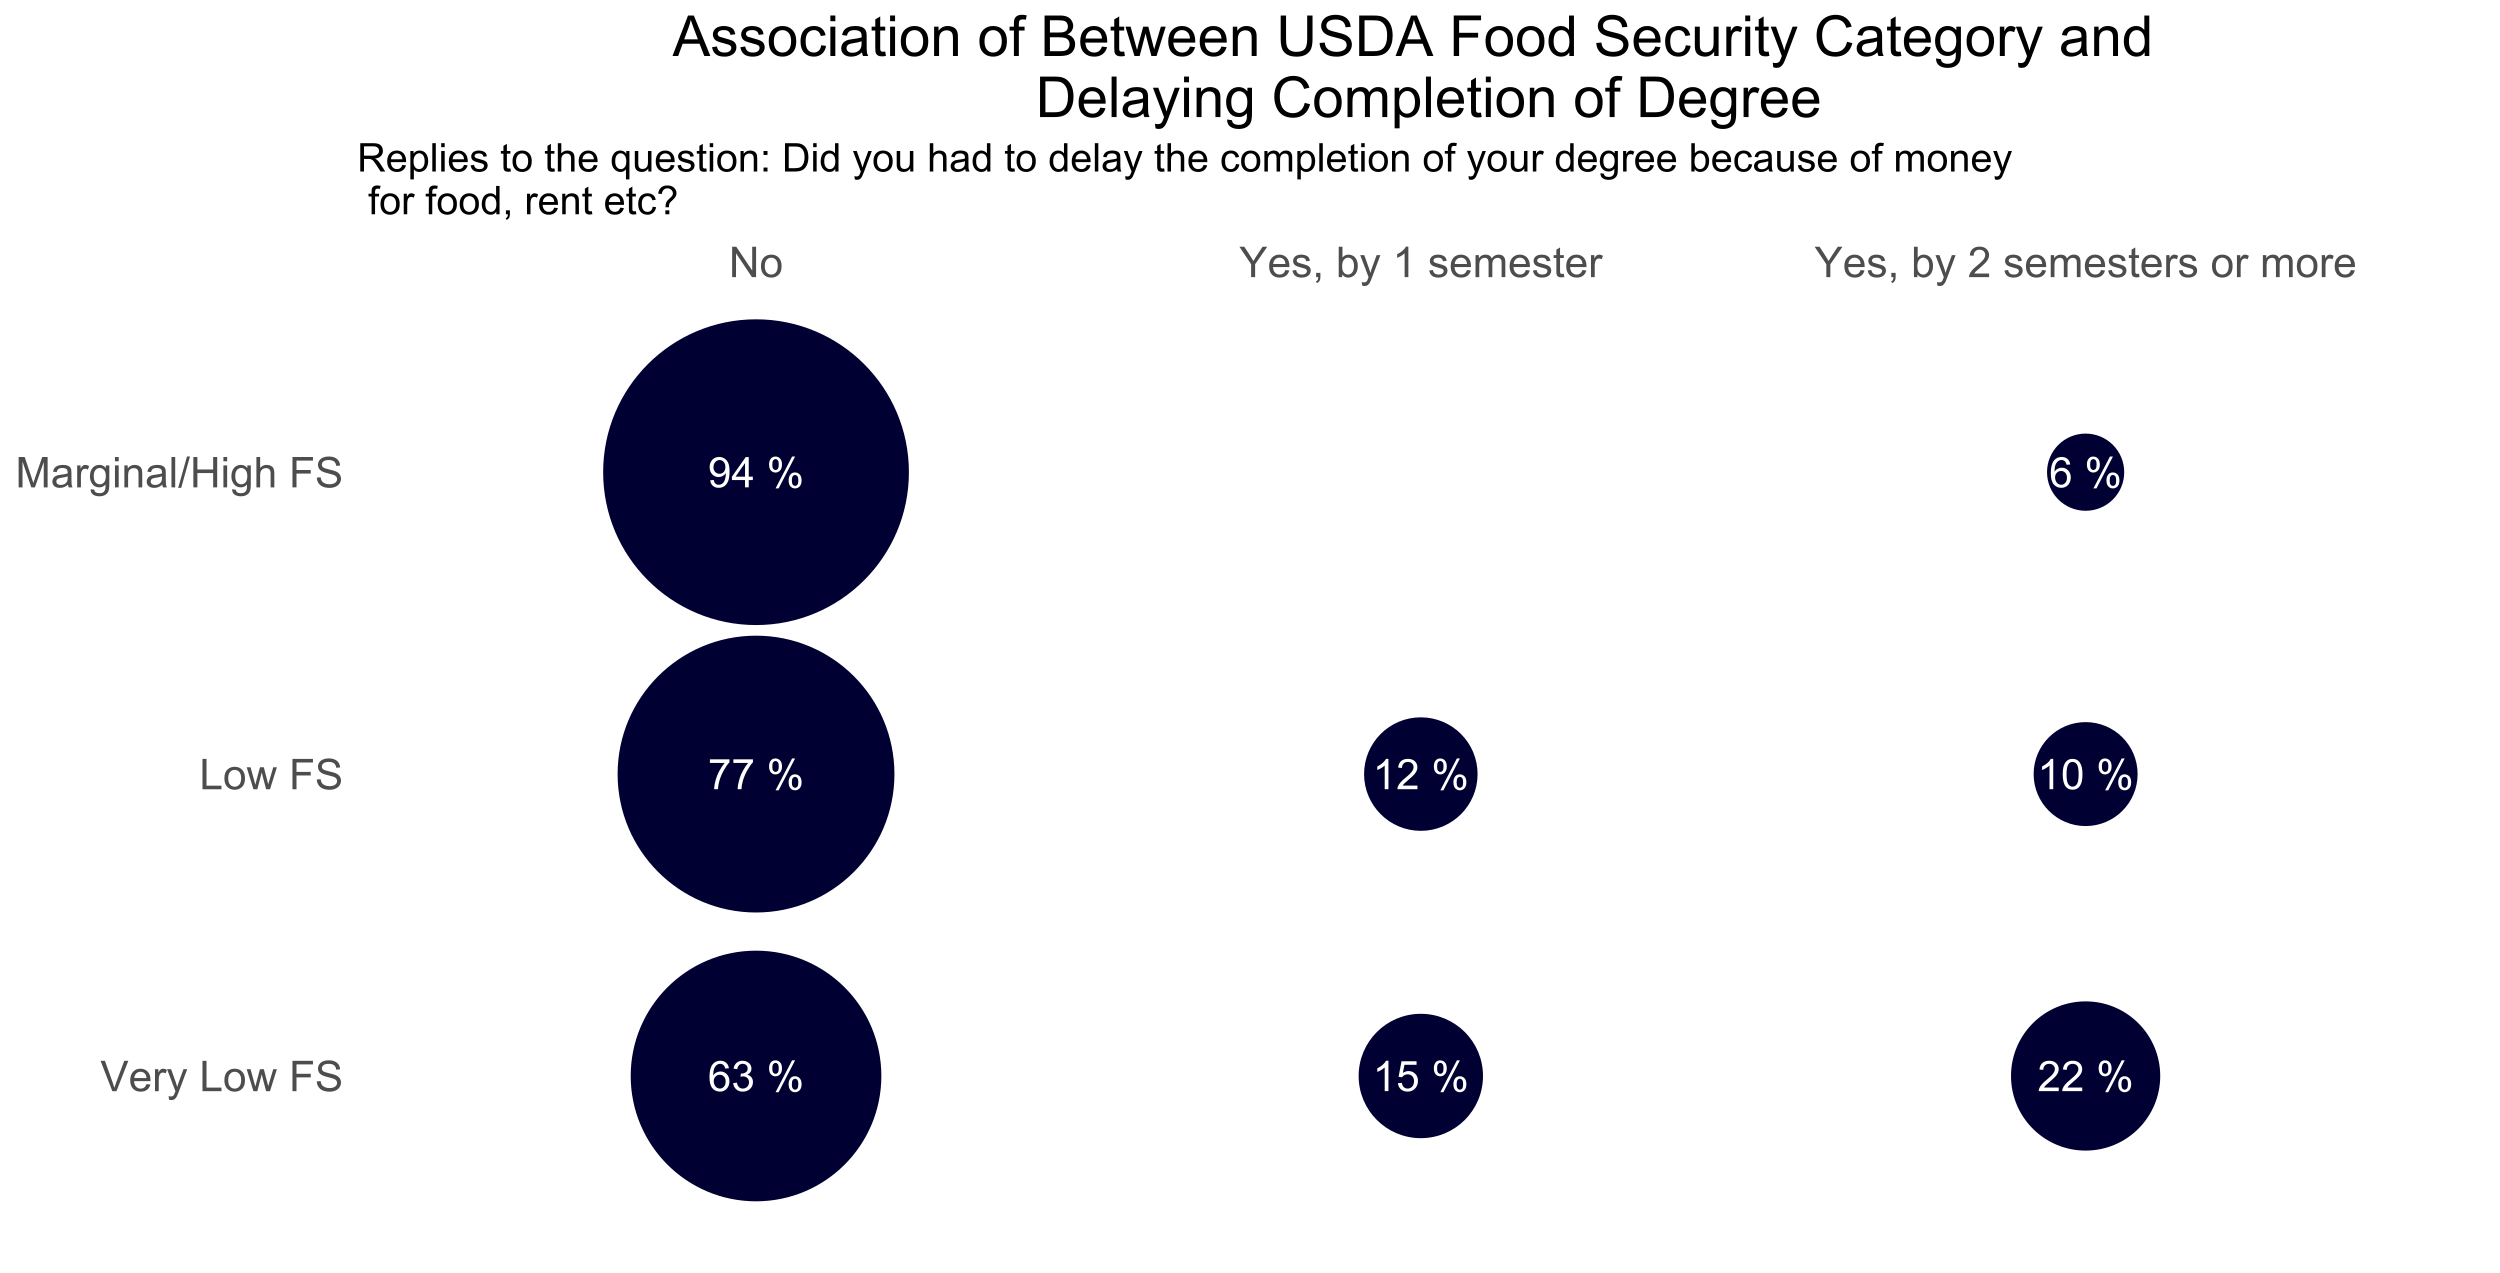 <?xml version="1.0" encoding="UTF-8"?>
<svg xmlns="http://www.w3.org/2000/svg" xmlns:xlink="http://www.w3.org/1999/xlink" width="884pt" height="450pt" viewBox="0 0 884 450" version="1.1">
<defs>
<g>
<symbol overflow="visible" id="glyph0-0">
<path style="stroke:none;" d="M 1.867 0 L 1.867 -9.336 L 9.336 -9.336 L 9.336 0 Z M 2.102 -0.234 L 9.102 -0.234 L 9.102 -9.102 L 2.102 -9.102 Z M 2.102 -0.234 "/>
</symbol>
<symbol overflow="visible" id="glyph0-1">
<path style="stroke:none;" d="M 7.434 -8.074 L 6.125 -7.973 C 6.008 -8.484 5.844 -8.859 5.629 -9.094 C 5.273 -9.469 4.836 -9.656 4.316 -9.656 C 3.898 -9.656 3.531 -9.539 3.215 -9.309 C 2.801 -9.004 2.477 -8.562 2.238 -7.984 C 2 -7.402 1.875 -6.578 1.867 -5.516 C 2.18 -5.992 2.566 -6.352 3.023 -6.586 C 3.48 -6.82 3.961 -6.938 4.465 -6.938 C 5.34 -6.938 6.082 -6.613 6.699 -5.969 C 7.309 -5.324 7.617 -4.492 7.621 -3.473 C 7.617 -2.797 7.473 -2.172 7.188 -1.602 C 6.895 -1.023 6.496 -0.582 5.996 -0.277 C 5.488 0.031 4.914 0.18 4.273 0.184 C 3.176 0.18 2.285 -0.219 1.598 -1.023 C 0.906 -1.824 0.562 -3.152 0.562 -5.004 C 0.562 -7.066 0.941 -8.566 1.707 -9.512 C 2.371 -10.324 3.27 -10.734 4.398 -10.738 C 5.238 -10.734 5.926 -10.496 6.465 -10.027 C 7 -9.551 7.324 -8.902 7.434 -8.074 Z M 2.07 -3.465 C 2.066 -3.008 2.164 -2.574 2.359 -2.164 C 2.551 -1.75 2.82 -1.438 3.164 -1.223 C 3.508 -1.004 3.871 -0.895 4.254 -0.898 C 4.805 -0.895 5.277 -1.117 5.68 -1.566 C 6.078 -2.012 6.281 -2.621 6.281 -3.391 C 6.281 -4.129 6.082 -4.711 5.688 -5.137 C 5.293 -5.562 4.797 -5.777 4.203 -5.777 C 3.605 -5.777 3.102 -5.562 2.691 -5.137 C 2.273 -4.711 2.066 -4.152 2.07 -3.465 Z M 2.07 -3.465 "/>
</symbol>
<symbol overflow="visible" id="glyph0-2">
<path style="stroke:none;" d="M 0.629 -2.824 L 1.941 -2.996 C 2.09 -2.25 2.348 -1.715 2.711 -1.391 C 3.07 -1.059 3.512 -0.895 4.035 -0.898 C 4.648 -0.895 5.168 -1.109 5.598 -1.539 C 6.02 -1.965 6.234 -2.496 6.234 -3.129 C 6.234 -3.73 6.035 -4.227 5.645 -4.621 C 5.246 -5.008 4.746 -5.203 4.145 -5.207 C 3.891 -5.203 3.582 -5.156 3.215 -5.062 L 3.363 -6.215 C 3.449 -6.203 3.52 -6.199 3.574 -6.199 C 4.133 -6.199 4.633 -6.344 5.082 -6.637 C 5.527 -6.926 5.754 -7.375 5.754 -7.988 C 5.754 -8.465 5.59 -8.863 5.266 -9.18 C 4.938 -9.496 4.516 -9.656 4.004 -9.656 C 3.488 -9.656 3.062 -9.496 2.727 -9.176 C 2.383 -8.855 2.164 -8.371 2.07 -7.73 L 0.758 -7.965 C 0.914 -8.84 1.281 -9.523 1.852 -10.012 C 2.422 -10.492 3.129 -10.734 3.977 -10.738 C 4.559 -10.734 5.094 -10.609 5.586 -10.359 C 6.074 -10.109 6.453 -9.766 6.715 -9.336 C 6.973 -8.898 7.102 -8.441 7.105 -7.957 C 7.102 -7.496 6.977 -7.074 6.73 -6.695 C 6.48 -6.312 6.113 -6.012 5.629 -5.793 C 6.258 -5.645 6.75 -5.34 7.102 -4.883 C 7.453 -4.422 7.629 -3.848 7.629 -3.16 C 7.629 -2.223 7.285 -1.43 6.605 -0.781 C 5.922 -0.133 5.062 0.188 4.027 0.191 C 3.082 0.188 2.305 -0.09 1.688 -0.648 C 1.066 -1.207 0.711 -1.934 0.629 -2.824 Z M 0.629 -2.824 "/>
</symbol>
<symbol overflow="visible" id="glyph0-3">
<path style="stroke:none;" d=""/>
</symbol>
<symbol overflow="visible" id="glyph0-4">
<path style="stroke:none;" d="M 0.867 -8.125 C 0.867 -8.887 1.059 -9.535 1.441 -10.07 C 1.824 -10.605 2.379 -10.875 3.113 -10.875 C 3.781 -10.875 4.34 -10.633 4.781 -10.156 C 5.219 -9.672 5.438 -8.969 5.441 -8.047 C 5.438 -7.137 5.215 -6.441 4.773 -5.953 C 4.324 -5.465 3.777 -5.219 3.129 -5.223 C 2.48 -5.219 1.941 -5.461 1.512 -5.945 C 1.082 -6.426 0.867 -7.152 0.867 -8.125 Z M 3.152 -9.969 C 2.824 -9.965 2.551 -9.824 2.336 -9.547 C 2.117 -9.262 2.008 -8.746 2.012 -7.992 C 2.008 -7.305 2.117 -6.82 2.34 -6.543 C 2.555 -6.262 2.828 -6.121 3.152 -6.125 C 3.48 -6.121 3.754 -6.262 3.973 -6.547 C 4.188 -6.828 4.293 -7.348 4.297 -8.098 C 4.293 -8.785 4.184 -9.27 3.969 -9.551 C 3.746 -9.828 3.477 -9.965 3.152 -9.969 Z M 3.16 0.395 L 9.008 -10.875 L 10.074 -10.875 L 4.246 0.395 Z M 7.781 -2.508 C 7.781 -3.273 7.973 -3.922 8.355 -4.457 C 8.738 -4.988 9.297 -5.254 10.035 -5.258 C 10.703 -5.254 11.258 -5.016 11.703 -4.539 C 12.141 -4.059 12.363 -3.355 12.363 -2.43 C 12.363 -1.52 12.141 -0.82 11.695 -0.336 C 11.25 0.152 10.699 0.391 10.043 0.395 C 9.395 0.391 8.855 0.152 8.426 -0.332 C 7.996 -0.812 7.781 -1.539 7.781 -2.508 Z M 10.074 -4.355 C 9.738 -4.352 9.465 -4.211 9.25 -3.93 C 9.031 -3.645 8.922 -3.129 8.926 -2.379 C 8.922 -1.695 9.031 -1.211 9.254 -0.934 C 9.473 -0.648 9.746 -0.508 10.066 -0.512 C 10.402 -0.508 10.676 -0.648 10.895 -0.934 C 11.105 -1.211 11.215 -1.727 11.219 -2.48 C 11.215 -3.168 11.105 -3.652 10.891 -3.934 C 10.668 -4.211 10.395 -4.352 10.074 -4.355 Z M 10.074 -4.355 "/>
</symbol>
<symbol overflow="visible" id="glyph0-5">
<path style="stroke:none;" d="M 5.566 0 L 4.254 0 L 4.254 -8.367 C 3.934 -8.062 3.516 -7.758 3.008 -7.461 C 2.492 -7.156 2.031 -6.934 1.625 -6.785 L 1.625 -8.051 C 2.355 -8.395 3 -8.812 3.551 -9.305 C 4.098 -9.797 4.484 -10.273 4.719 -10.738 L 5.566 -10.738 Z M 5.566 0 "/>
</symbol>
<symbol overflow="visible" id="glyph0-6">
<path style="stroke:none;" d="M 0.621 -2.801 L 2 -2.918 C 2.098 -2.246 2.336 -1.738 2.711 -1.402 C 3.082 -1.062 3.531 -0.895 4.055 -0.898 C 4.688 -0.895 5.223 -1.133 5.66 -1.613 C 6.098 -2.086 6.316 -2.719 6.316 -3.508 C 6.316 -4.254 6.105 -4.844 5.684 -5.281 C 5.262 -5.711 4.711 -5.93 4.035 -5.93 C 3.609 -5.93 3.227 -5.832 2.887 -5.641 C 2.547 -5.449 2.281 -5.199 2.086 -4.895 L 0.852 -5.055 L 1.891 -10.547 L 7.207 -10.547 L 7.207 -9.293 L 2.938 -9.293 L 2.363 -6.418 C 3 -6.863 3.676 -7.09 4.383 -7.09 C 5.316 -7.09 6.102 -6.766 6.746 -6.117 C 7.387 -5.469 7.711 -4.637 7.711 -3.625 C 7.711 -2.652 7.426 -1.816 6.863 -1.117 C 6.176 -0.25 5.242 0.18 4.055 0.184 C 3.082 0.18 2.285 -0.09 1.672 -0.633 C 1.055 -1.18 0.707 -1.902 0.621 -2.801 Z M 0.621 -2.801 "/>
</symbol>
<symbol overflow="visible" id="glyph0-7">
<path style="stroke:none;" d="M 7.52 -1.262 L 7.52 0 L 0.453 0 C 0.438 -0.312 0.488 -0.613 0.605 -0.91 C 0.781 -1.387 1.07 -1.863 1.469 -2.332 C 1.863 -2.801 2.438 -3.34 3.188 -3.953 C 4.348 -4.902 5.133 -5.656 5.543 -6.219 C 5.949 -6.773 6.152 -7.301 6.156 -7.797 C 6.152 -8.316 5.965 -8.754 5.598 -9.113 C 5.223 -9.465 4.738 -9.645 4.145 -9.648 C 3.508 -9.645 3.004 -9.453 2.625 -9.078 C 2.246 -8.695 2.055 -8.172 2.051 -7.504 L 0.699 -7.645 C 0.789 -8.648 1.137 -9.414 1.742 -9.945 C 2.344 -10.469 3.156 -10.734 4.172 -10.738 C 5.195 -10.734 6.004 -10.449 6.605 -9.883 C 7.199 -9.312 7.5 -8.609 7.504 -7.77 C 7.5 -7.34 7.414 -6.918 7.242 -6.504 C 7.066 -6.09 6.773 -5.652 6.371 -5.199 C 5.961 -4.738 5.289 -4.113 4.348 -3.32 C 3.559 -2.656 3.051 -2.207 2.828 -1.973 C 2.605 -1.734 2.422 -1.496 2.277 -1.262 Z M 7.52 -1.262 "/>
</symbol>
<symbol overflow="visible" id="glyph0-8">
<path style="stroke:none;" d="M 0.707 -9.293 L 0.707 -10.555 L 7.629 -10.555 L 7.629 -9.531 C 6.949 -8.805 6.273 -7.844 5.605 -6.645 C 4.934 -5.441 4.418 -4.203 4.055 -2.938 C 3.789 -2.039 3.621 -1.062 3.551 0 L 2.203 0 C 2.215 -0.84 2.379 -1.855 2.695 -3.047 C 3.012 -4.238 3.465 -5.387 4.059 -6.496 C 4.648 -7.602 5.277 -8.535 5.945 -9.293 Z M 0.707 -9.293 "/>
</symbol>
<symbol overflow="visible" id="glyph0-9">
<path style="stroke:none;" d="M 0.621 -5.273 C 0.621 -6.535 0.75 -7.551 1.012 -8.324 C 1.27 -9.094 1.656 -9.688 2.168 -10.109 C 2.68 -10.523 3.324 -10.734 4.105 -10.738 C 4.68 -10.734 5.184 -10.617 5.617 -10.391 C 6.047 -10.156 6.402 -9.824 6.688 -9.391 C 6.969 -8.953 7.191 -8.422 7.352 -7.801 C 7.512 -7.172 7.594 -6.332 7.594 -5.273 C 7.594 -4.016 7.465 -3 7.207 -2.234 C 6.949 -1.461 6.562 -0.867 6.051 -0.445 C 5.535 -0.027 4.887 0.18 4.105 0.184 C 3.07 0.18 2.262 -0.188 1.676 -0.926 C 0.973 -1.816 0.621 -3.266 0.621 -5.273 Z M 1.969 -5.273 C 1.969 -3.516 2.172 -2.348 2.586 -1.77 C 2.992 -1.188 3.5 -0.895 4.105 -0.898 C 4.707 -0.895 5.215 -1.188 5.625 -1.773 C 6.035 -2.355 6.238 -3.523 6.242 -5.273 C 6.238 -7.031 6.035 -8.199 5.625 -8.781 C 5.215 -9.355 4.703 -9.645 4.094 -9.648 C 3.488 -9.645 3.008 -9.391 2.648 -8.883 C 2.195 -8.23 1.969 -7.027 1.969 -5.273 Z M 1.969 -5.273 "/>
</symbol>
<symbol overflow="visible" id="glyph0-10">
<path style="stroke:none;" d="M 0.816 -2.473 L 2.078 -2.59 C 2.184 -1.996 2.387 -1.562 2.691 -1.297 C 2.988 -1.027 3.375 -0.895 3.852 -0.898 C 4.25 -0.895 4.605 -0.988 4.91 -1.176 C 5.215 -1.359 5.465 -1.605 5.66 -1.914 C 5.855 -2.223 6.016 -2.641 6.148 -3.164 C 6.273 -3.688 6.34 -4.223 6.344 -4.77 C 6.34 -4.828 6.34 -4.914 6.34 -5.031 C 6.074 -4.613 5.715 -4.273 5.262 -4.016 C 4.809 -3.75 4.316 -3.621 3.785 -3.625 C 2.898 -3.621 2.148 -3.941 1.539 -4.586 C 0.926 -5.227 0.621 -6.074 0.621 -7.125 C 0.621 -8.211 0.938 -9.082 1.578 -9.746 C 2.215 -10.402 3.016 -10.734 3.98 -10.738 C 4.676 -10.734 5.312 -10.547 5.891 -10.176 C 6.461 -9.797 6.898 -9.262 7.203 -8.574 C 7.5 -7.879 7.652 -6.879 7.652 -5.566 C 7.652 -4.199 7.504 -3.109 7.207 -2.301 C 6.91 -1.488 6.469 -0.871 5.883 -0.449 C 5.297 -0.027 4.609 0.18 3.82 0.184 C 2.984 0.18 2.301 -0.047 1.77 -0.512 C 1.238 -0.973 0.918 -1.629 0.816 -2.473 Z M 6.191 -7.191 C 6.188 -7.941 5.988 -8.539 5.59 -8.984 C 5.188 -9.422 4.703 -9.645 4.145 -9.648 C 3.559 -9.645 3.051 -9.406 2.617 -8.934 C 2.184 -8.453 1.969 -7.836 1.969 -7.082 C 1.969 -6.398 2.172 -5.844 2.586 -5.422 C 2.992 -4.992 3.5 -4.781 4.105 -4.785 C 4.711 -4.781 5.211 -4.992 5.605 -5.422 C 5.992 -5.844 6.188 -6.434 6.191 -7.191 Z M 6.191 -7.191 "/>
</symbol>
<symbol overflow="visible" id="glyph0-11">
<path style="stroke:none;" d="M 4.828 0 L 4.828 -2.559 L 0.191 -2.559 L 0.191 -3.762 L 5.07 -10.691 L 6.141 -10.691 L 6.141 -3.762 L 7.586 -3.762 L 7.586 -2.559 L 6.141 -2.559 L 6.141 0 Z M 4.828 -3.762 L 4.828 -8.586 L 1.48 -3.762 Z M 4.828 -3.762 "/>
</symbol>
<symbol overflow="visible" id="glyph1-0">
<path style="stroke:none;" d="M 1.875 0 L 1.875 -9.375 L 9.375 -9.375 L 9.375 0 Z M 2.109 -0.234 L 9.141 -0.234 L 9.141 -9.141 L 2.109 -9.141 Z M 2.109 -0.234 "/>
</symbol>
<symbol overflow="visible" id="glyph1-1">
<path style="stroke:none;" d="M 1.141 0 L 1.141 -10.738 L 2.602 -10.738 L 8.238 -2.309 L 8.238 -10.738 L 9.602 -10.738 L 9.602 0 L 8.145 0 L 2.504 -8.438 L 2.504 0 Z M 1.141 0 "/>
</symbol>
<symbol overflow="visible" id="glyph1-2">
<path style="stroke:none;" d="M 0.5 -3.891 C 0.496 -5.328 0.898 -6.395 1.699 -7.09 C 2.367 -7.664 3.18 -7.949 4.145 -7.953 C 5.211 -7.949 6.086 -7.602 6.766 -6.902 C 7.441 -6.199 7.781 -5.23 7.785 -4 C 7.781 -2.996 7.629 -2.207 7.332 -1.637 C 7.027 -1.059 6.594 -0.613 6.023 -0.301 C 5.449 0.02 4.82 0.176 4.145 0.176 C 3.051 0.176 2.172 -0.172 1.504 -0.871 C 0.832 -1.566 0.496 -2.574 0.5 -3.891 Z M 1.852 -3.891 C 1.852 -2.891 2.066 -2.141 2.504 -1.648 C 2.934 -1.148 3.48 -0.902 4.145 -0.906 C 4.793 -0.902 5.34 -1.152 5.777 -1.652 C 6.211 -2.152 6.426 -2.91 6.43 -3.934 C 6.426 -4.891 6.207 -5.621 5.773 -6.117 C 5.336 -6.613 4.793 -6.859 4.145 -6.863 C 3.48 -6.859 2.934 -6.613 2.504 -6.121 C 2.066 -5.625 1.852 -4.883 1.852 -3.891 Z M 1.852 -3.891 "/>
</symbol>
<symbol overflow="visible" id="glyph1-3">
<path style="stroke:none;" d="M 4.184 0 L 4.184 -4.547 L 0.043 -10.738 L 1.773 -10.738 L 3.891 -7.5 C 4.281 -6.895 4.645 -6.289 4.98 -5.684 C 5.301 -6.246 5.691 -6.879 6.152 -7.582 L 8.234 -10.738 L 9.887 -10.738 L 5.602 -4.547 L 5.602 0 Z M 4.184 0 "/>
</symbol>
<symbol overflow="visible" id="glyph1-4">
<path style="stroke:none;" d="M 6.312 -2.504 L 7.676 -2.336 C 7.457 -1.535 7.059 -0.918 6.48 -0.48 C 5.898 -0.043 5.156 0.176 4.254 0.176 C 3.113 0.176 2.211 -0.172 1.547 -0.875 C 0.883 -1.57 0.551 -2.555 0.551 -3.824 C 0.551 -5.129 0.887 -6.145 1.559 -6.867 C 2.23 -7.59 3.105 -7.949 4.184 -7.953 C 5.223 -7.949 6.07 -7.598 6.73 -6.891 C 7.387 -6.18 7.715 -5.184 7.719 -3.902 C 7.715 -3.824 7.715 -3.707 7.711 -3.551 L 1.91 -3.551 C 1.957 -2.695 2.199 -2.039 2.637 -1.586 C 3.07 -1.129 3.609 -0.902 4.262 -0.906 C 4.742 -0.902 5.156 -1.031 5.5 -1.289 C 5.84 -1.543 6.109 -1.945 6.312 -2.504 Z M 1.984 -4.637 L 6.328 -4.637 C 6.27 -5.285 6.102 -5.777 5.828 -6.109 C 5.406 -6.613 4.863 -6.867 4.195 -6.871 C 3.59 -6.867 3.078 -6.664 2.668 -6.262 C 2.254 -5.855 2.027 -5.312 1.984 -4.637 Z M 1.984 -4.637 "/>
</symbol>
<symbol overflow="visible" id="glyph1-5">
<path style="stroke:none;" d="M 0.461 -2.32 L 1.766 -2.527 C 1.836 -2 2.039 -1.602 2.375 -1.324 C 2.707 -1.043 3.176 -0.902 3.781 -0.906 C 4.383 -0.902 4.832 -1.027 5.125 -1.277 C 5.418 -1.523 5.566 -1.812 5.566 -2.145 C 5.566 -2.441 5.438 -2.676 5.18 -2.848 C 4.996 -2.965 4.547 -3.113 3.832 -3.297 C 2.863 -3.539 2.191 -3.75 1.816 -3.93 C 1.441 -4.105 1.156 -4.352 0.969 -4.668 C 0.773 -4.98 0.68 -5.328 0.68 -5.711 C 0.68 -6.059 0.758 -6.379 0.918 -6.676 C 1.074 -6.965 1.289 -7.211 1.566 -7.414 C 1.77 -7.562 2.051 -7.691 2.406 -7.797 C 2.758 -7.898 3.137 -7.949 3.547 -7.953 C 4.152 -7.949 4.688 -7.863 5.152 -7.688 C 5.609 -7.512 5.949 -7.273 6.172 -6.977 C 6.391 -6.676 6.543 -6.273 6.629 -5.773 L 5.34 -5.594 C 5.277 -5.992 5.109 -6.305 4.828 -6.531 C 4.547 -6.754 4.148 -6.867 3.641 -6.871 C 3.031 -6.867 2.602 -6.766 2.344 -6.57 C 2.086 -6.367 1.957 -6.133 1.957 -5.867 C 1.957 -5.691 2.008 -5.539 2.117 -5.406 C 2.219 -5.262 2.387 -5.145 2.621 -5.055 C 2.75 -5.004 3.141 -4.891 3.785 -4.719 C 4.719 -4.465 5.367 -4.262 5.738 -4.105 C 6.105 -3.945 6.395 -3.715 6.605 -3.414 C 6.812 -3.109 6.918 -2.734 6.922 -2.285 C 6.918 -1.844 6.789 -1.43 6.535 -1.043 C 6.277 -0.652 5.91 -0.352 5.426 -0.141 C 4.941 0.07 4.395 0.176 3.785 0.176 C 2.773 0.176 2 -0.031 1.473 -0.453 C 0.941 -0.871 0.605 -1.496 0.461 -2.32 Z M 0.461 -2.32 "/>
</symbol>
<symbol overflow="visible" id="glyph1-6">
<path style="stroke:none;" d="M 1.332 0 L 1.332 -1.5 L 2.836 -1.5 L 2.836 0 C 2.836 0.551 2.738 0.996 2.543 1.336 C 2.348 1.672 2.035 1.934 1.609 2.125 L 1.246 1.559 C 1.523 1.434 1.727 1.254 1.859 1.02 C 1.988 0.785 2.062 0.445 2.078 0 Z M 1.332 0 "/>
</symbol>
<symbol overflow="visible" id="glyph1-7">
<path style="stroke:none;" d=""/>
</symbol>
<symbol overflow="visible" id="glyph1-8">
<path style="stroke:none;" d="M 2.203 0 L 0.98 0 L 0.98 -10.738 L 2.301 -10.738 L 2.301 -6.906 C 2.852 -7.602 3.562 -7.949 4.43 -7.953 C 4.906 -7.949 5.359 -7.855 5.789 -7.664 C 6.215 -7.469 6.566 -7.195 6.844 -6.852 C 7.117 -6.5 7.332 -6.078 7.492 -5.586 C 7.645 -5.09 7.723 -4.566 7.727 -4.008 C 7.723 -2.672 7.395 -1.641 6.738 -0.914 C 6.078 -0.188 5.285 0.176 4.367 0.176 C 3.445 0.176 2.727 -0.207 2.203 -0.973 Z M 2.191 -3.949 C 2.191 -3.012 2.316 -2.336 2.57 -1.926 C 2.984 -1.242 3.547 -0.902 4.254 -0.906 C 4.832 -0.902 5.328 -1.152 5.75 -1.656 C 6.164 -2.156 6.375 -2.902 6.379 -3.898 C 6.375 -4.91 6.172 -5.66 5.773 -6.145 C 5.367 -6.625 4.883 -6.867 4.312 -6.871 C 3.734 -6.867 3.234 -6.617 2.82 -6.117 C 2.398 -5.617 2.191 -4.895 2.191 -3.949 Z M 2.191 -3.949 "/>
</symbol>
<symbol overflow="visible" id="glyph1-9">
<path style="stroke:none;" d="M 0.93 2.996 L 0.785 1.758 C 1.07 1.836 1.32 1.875 1.539 1.875 C 1.828 1.875 2.062 1.824 2.238 1.727 C 2.414 1.629 2.559 1.492 2.672 1.32 C 2.754 1.184 2.887 0.855 3.078 0.336 C 3.098 0.258 3.137 0.152 3.195 0.016 L 0.242 -7.777 L 1.664 -7.777 L 3.281 -3.273 C 3.492 -2.699 3.68 -2.098 3.844 -1.473 C 3.992 -2.074 4.172 -2.668 4.387 -3.246 L 6.051 -7.777 L 7.367 -7.777 L 4.41 0.133 C 4.09 0.984 3.844 1.574 3.668 1.898 C 3.434 2.328 3.164 2.645 2.863 2.852 C 2.559 3.051 2.199 3.152 1.781 3.156 C 1.523 3.152 1.238 3.098 0.93 2.996 Z M 0.93 2.996 "/>
</symbol>
<symbol overflow="visible" id="glyph1-10">
<path style="stroke:none;" d="M 5.59 0 L 4.27 0 L 4.27 -8.402 C 3.949 -8.098 3.531 -7.793 3.02 -7.492 C 2.504 -7.188 2.043 -6.961 1.633 -6.812 L 1.633 -8.086 C 2.367 -8.43 3.012 -8.848 3.566 -9.344 C 4.117 -9.836 4.508 -10.316 4.738 -10.781 L 5.59 -10.781 Z M 5.59 0 "/>
</symbol>
<symbol overflow="visible" id="glyph1-11">
<path style="stroke:none;" d="M 0.988 0 L 0.988 -7.777 L 2.168 -7.777 L 2.168 -6.688 C 2.41 -7.062 2.734 -7.371 3.141 -7.605 C 3.547 -7.836 4.008 -7.949 4.527 -7.953 C 5.102 -7.949 5.574 -7.832 5.941 -7.594 C 6.309 -7.352 6.566 -7.016 6.723 -6.594 C 7.336 -7.496 8.137 -7.949 9.125 -7.953 C 9.891 -7.949 10.484 -7.738 10.902 -7.312 C 11.316 -6.883 11.523 -6.223 11.527 -5.34 L 11.527 0 L 10.219 0 L 10.219 -4.898 C 10.219 -5.426 10.176 -5.805 10.09 -6.039 C 10.004 -6.27 9.848 -6.457 9.625 -6.598 C 9.398 -6.738 9.133 -6.809 8.832 -6.812 C 8.281 -6.809 7.828 -6.625 7.469 -6.266 C 7.105 -5.898 6.926 -5.316 6.93 -4.52 L 6.93 0 L 5.609 0 L 5.609 -5.055 C 5.605 -5.637 5.5 -6.074 5.285 -6.371 C 5.07 -6.66 4.719 -6.809 4.234 -6.812 C 3.859 -6.809 3.516 -6.711 3.203 -6.52 C 2.887 -6.32 2.66 -6.035 2.52 -5.66 C 2.379 -5.285 2.309 -4.742 2.309 -4.035 L 2.309 0 Z M 0.988 0 "/>
</symbol>
<symbol overflow="visible" id="glyph1-12">
<path style="stroke:none;" d="M 3.867 -1.18 L 4.059 -0.016 C 3.684 0.062 3.352 0.098 3.062 0.102 C 2.582 0.098 2.211 0.027 1.949 -0.125 C 1.684 -0.273 1.496 -0.473 1.391 -0.719 C 1.281 -0.965 1.23 -1.484 1.23 -2.277 L 1.23 -6.754 L 0.266 -6.754 L 0.266 -7.777 L 1.23 -7.777 L 1.23 -9.703 L 2.543 -10.496 L 2.543 -7.777 L 3.867 -7.777 L 3.867 -6.754 L 2.543 -6.754 L 2.543 -2.203 C 2.543 -1.828 2.562 -1.586 2.609 -1.48 C 2.652 -1.371 2.73 -1.285 2.836 -1.223 C 2.941 -1.156 3.09 -1.125 3.289 -1.129 C 3.43 -1.125 3.625 -1.141 3.867 -1.18 Z M 3.867 -1.18 "/>
</symbol>
<symbol overflow="visible" id="glyph1-13">
<path style="stroke:none;" d="M 0.973 0 L 0.973 -7.777 L 2.16 -7.777 L 2.16 -6.598 C 2.461 -7.148 2.738 -7.512 2.996 -7.688 C 3.25 -7.863 3.535 -7.949 3.844 -7.953 C 4.289 -7.949 4.738 -7.809 5.199 -7.531 L 4.746 -6.305 C 4.422 -6.496 4.098 -6.59 3.781 -6.594 C 3.488 -6.59 3.23 -6.504 3.004 -6.332 C 2.773 -6.156 2.609 -5.914 2.512 -5.609 C 2.363 -5.137 2.289 -4.625 2.293 -4.07 L 2.293 0 Z M 0.973 0 "/>
</symbol>
<symbol overflow="visible" id="glyph1-14">
<path style="stroke:none;" d="M 7.551 -1.266 L 7.551 0 L 0.453 0 C 0.438 -0.316 0.492 -0.621 0.609 -0.914 C 0.789 -1.398 1.078 -1.875 1.477 -2.344 C 1.875 -2.812 2.449 -3.352 3.199 -3.969 C 4.367 -4.922 5.156 -5.68 5.566 -6.242 C 5.973 -6.797 6.176 -7.328 6.18 -7.828 C 6.176 -8.352 5.988 -8.793 5.621 -9.152 C 5.246 -9.512 4.762 -9.691 4.16 -9.691 C 3.523 -9.691 3.016 -9.5 2.637 -9.117 C 2.254 -8.734 2.059 -8.207 2.059 -7.535 L 0.703 -7.676 C 0.797 -8.684 1.145 -9.453 1.75 -9.984 C 2.355 -10.516 3.168 -10.781 4.188 -10.781 C 5.215 -10.781 6.031 -10.492 6.633 -9.922 C 7.234 -9.348 7.535 -8.641 7.535 -7.801 C 7.535 -7.367 7.445 -6.945 7.27 -6.531 C 7.094 -6.113 6.801 -5.676 6.395 -5.223 C 5.984 -4.762 5.309 -4.133 4.367 -3.332 C 3.57 -2.664 3.062 -2.215 2.84 -1.98 C 2.613 -1.742 2.43 -1.504 2.285 -1.266 Z M 7.551 -1.266 "/>
</symbol>
<symbol overflow="visible" id="glyph1-15">
<path style="stroke:none;" d="M 4.227 0 L 0.066 -10.738 L 1.605 -10.738 L 4.395 -2.938 C 4.617 -2.309 4.805 -1.723 4.957 -1.18 C 5.121 -1.762 5.312 -2.348 5.539 -2.938 L 8.438 -10.738 L 9.887 -10.738 L 5.684 0 Z M 4.227 0 "/>
</symbol>
<symbol overflow="visible" id="glyph1-16">
<path style="stroke:none;" d="M 1.098 0 L 1.098 -10.738 L 2.52 -10.738 L 2.52 -1.266 L 7.809 -1.266 L 7.809 0 Z M 1.098 0 "/>
</symbol>
<symbol overflow="visible" id="glyph1-17">
<path style="stroke:none;" d="M 2.426 0 L 0.043 -7.777 L 1.406 -7.777 L 2.645 -3.289 L 3.105 -1.617 C 3.121 -1.699 3.254 -2.234 3.508 -3.223 L 4.746 -7.777 L 6.102 -7.777 L 7.266 -3.266 L 7.652 -1.781 L 8.102 -3.281 L 9.434 -7.777 L 10.715 -7.777 L 8.285 0 L 6.914 0 L 5.676 -4.656 L 5.375 -5.984 L 3.801 0 Z M 2.426 0 "/>
</symbol>
<symbol overflow="visible" id="glyph1-18">
<path style="stroke:none;" d="M 1.23 0 L 1.23 -10.738 L 8.473 -10.738 L 8.473 -9.469 L 2.652 -9.469 L 2.652 -6.145 L 7.691 -6.145 L 7.691 -4.879 L 2.652 -4.879 L 2.652 0 Z M 1.23 0 "/>
</symbol>
<symbol overflow="visible" id="glyph1-19">
<path style="stroke:none;" d="M 0.672 -3.449 L 2.016 -3.566 C 2.078 -3.027 2.223 -2.586 2.457 -2.242 C 2.684 -1.895 3.043 -1.617 3.535 -1.406 C 4.02 -1.195 4.57 -1.09 5.188 -1.09 C 5.727 -1.09 6.207 -1.168 6.621 -1.332 C 7.035 -1.488 7.344 -1.711 7.547 -1.996 C 7.75 -2.273 7.852 -2.578 7.852 -2.914 C 7.852 -3.25 7.754 -3.547 7.559 -3.797 C 7.363 -4.047 7.039 -4.258 6.594 -4.43 C 6.301 -4.543 5.664 -4.715 4.68 -4.953 C 3.691 -5.188 3 -5.414 2.609 -5.625 C 2.094 -5.891 1.711 -6.223 1.461 -6.625 C 1.207 -7.02 1.082 -7.465 1.086 -7.961 C 1.082 -8.5 1.238 -9.008 1.547 -9.48 C 1.852 -9.949 2.301 -10.305 2.895 -10.555 C 3.484 -10.797 4.141 -10.922 4.863 -10.922 C 5.66 -10.922 6.359 -10.793 6.969 -10.535 C 7.574 -10.277 8.043 -9.898 8.371 -9.402 C 8.695 -8.902 8.871 -8.34 8.898 -7.711 L 7.535 -7.609 C 7.461 -8.285 7.211 -8.797 6.793 -9.148 C 6.367 -9.492 5.746 -9.668 4.922 -9.668 C 4.062 -9.668 3.434 -9.508 3.043 -9.195 C 2.645 -8.875 2.449 -8.496 2.453 -8.055 C 2.449 -7.668 2.59 -7.352 2.871 -7.105 C 3.145 -6.852 3.855 -6.594 5.012 -6.336 C 6.164 -6.07 6.957 -5.844 7.391 -5.656 C 8.012 -5.363 8.473 -5 8.773 -4.559 C 9.07 -4.117 9.223 -3.605 9.223 -3.031 C 9.223 -2.457 9.059 -1.922 8.73 -1.418 C 8.402 -0.91 7.93 -0.516 7.32 -0.238 C 6.703 0.043 6.016 0.18 5.25 0.184 C 4.277 0.18 3.461 0.043 2.809 -0.242 C 2.148 -0.523 1.633 -0.949 1.262 -1.52 C 0.887 -2.086 0.691 -2.73 0.672 -3.449 Z M 0.672 -3.449 "/>
</symbol>
<symbol overflow="visible" id="glyph1-20">
<path style="stroke:none;" d="M 1.113 0 L 1.113 -10.738 L 3.25 -10.738 L 5.793 -3.133 C 6.023 -2.426 6.195 -1.898 6.305 -1.547 C 6.426 -1.938 6.617 -2.508 6.879 -3.266 L 9.449 -10.738 L 11.359 -10.738 L 11.359 0 L 9.992 0 L 9.992 -8.988 L 6.871 0 L 5.59 0 L 2.484 -9.141 L 2.484 0 Z M 1.113 0 "/>
</symbol>
<symbol overflow="visible" id="glyph1-21">
<path style="stroke:none;" d="M 6.062 -0.961 C 5.574 -0.543 5.105 -0.246 4.652 -0.078 C 4.199 0.094 3.715 0.176 3.199 0.176 C 2.344 0.176 1.688 -0.031 1.23 -0.449 C 0.77 -0.867 0.539 -1.402 0.543 -2.051 C 0.539 -2.43 0.625 -2.777 0.801 -3.094 C 0.973 -3.406 1.199 -3.656 1.484 -3.852 C 1.762 -4.039 2.078 -4.184 2.43 -4.285 C 2.688 -4.348 3.078 -4.414 3.602 -4.484 C 4.664 -4.605 5.449 -4.758 5.953 -4.938 C 5.957 -5.113 5.957 -5.227 5.961 -5.281 C 5.957 -5.812 5.836 -6.191 5.59 -6.414 C 5.25 -6.711 4.746 -6.859 4.086 -6.863 C 3.461 -6.859 3.004 -6.75 2.711 -6.535 C 2.414 -6.316 2.195 -5.934 2.059 -5.383 L 0.77 -5.559 C 0.883 -6.109 1.078 -6.555 1.348 -6.895 C 1.613 -7.234 2 -7.496 2.512 -7.68 C 3.016 -7.859 3.605 -7.949 4.277 -7.953 C 4.941 -7.949 5.48 -7.871 5.895 -7.719 C 6.309 -7.559 6.613 -7.363 6.812 -7.129 C 7.004 -6.891 7.141 -6.594 7.223 -6.234 C 7.266 -6.008 7.289 -5.602 7.289 -5.016 L 7.289 -3.258 C 7.289 -2.031 7.316 -1.254 7.371 -0.934 C 7.426 -0.605 7.535 -0.297 7.703 0 L 6.328 0 C 6.191 -0.273 6.102 -0.594 6.062 -0.961 Z M 5.953 -3.902 C 5.477 -3.707 4.758 -3.539 3.801 -3.406 C 3.258 -3.324 2.875 -3.238 2.648 -3.141 C 2.422 -3.043 2.246 -2.898 2.129 -2.711 C 2.004 -2.52 1.945 -2.312 1.949 -2.086 C 1.945 -1.734 2.078 -1.441 2.348 -1.207 C 2.609 -0.973 3 -0.855 3.516 -0.855 C 4.023 -0.855 4.473 -0.965 4.871 -1.188 C 5.262 -1.41 5.555 -1.715 5.742 -2.102 C 5.883 -2.395 5.953 -2.836 5.953 -3.422 Z M 5.953 -3.902 "/>
</symbol>
<symbol overflow="visible" id="glyph1-22">
<path style="stroke:none;" d="M 0.746 0.645 L 2.027 0.836 C 2.082 1.23 2.23 1.52 2.477 1.699 C 2.801 1.941 3.246 2.062 3.816 2.066 C 4.422 2.062 4.895 1.941 5.227 1.699 C 5.559 1.453 5.781 1.109 5.902 0.672 C 5.969 0.402 6.004 -0.16 6 -1.02 C 5.422 -0.34 4.703 0 3.844 0 C 2.773 0 1.945 -0.383 1.363 -1.156 C 0.773 -1.922 0.48 -2.848 0.484 -3.934 C 0.48 -4.672 0.613 -5.359 0.887 -5.988 C 1.152 -6.613 1.543 -7.098 2.055 -7.441 C 2.562 -7.781 3.16 -7.949 3.852 -7.953 C 4.766 -7.949 5.523 -7.578 6.125 -6.84 L 6.125 -7.777 L 7.34 -7.777 L 7.34 -1.055 C 7.336 0.156 7.211 1.012 6.969 1.52 C 6.719 2.02 6.328 2.418 5.797 2.715 C 5.258 3.004 4.602 3.152 3.824 3.156 C 2.891 3.152 2.141 2.945 1.574 2.531 C 1 2.113 0.723 1.484 0.746 0.645 Z M 1.84 -4.027 C 1.84 -3.004 2.039 -2.262 2.445 -1.793 C 2.848 -1.324 3.355 -1.09 3.969 -1.09 C 4.57 -1.09 5.078 -1.32 5.492 -1.789 C 5.898 -2.254 6.105 -2.988 6.109 -3.984 C 6.105 -4.938 5.895 -5.652 5.473 -6.137 C 5.051 -6.617 4.543 -6.859 3.949 -6.863 C 3.363 -6.859 2.863 -6.621 2.453 -6.148 C 2.043 -5.668 1.84 -4.961 1.84 -4.027 Z M 1.84 -4.027 "/>
</symbol>
<symbol overflow="visible" id="glyph1-23">
<path style="stroke:none;" d="M 0.996 -9.223 L 0.996 -10.738 L 2.312 -10.738 L 2.312 -9.223 Z M 0.996 0 L 0.996 -7.777 L 2.312 -7.777 L 2.312 0 Z M 0.996 0 "/>
</symbol>
<symbol overflow="visible" id="glyph1-24">
<path style="stroke:none;" d="M 0.988 0 L 0.988 -7.777 L 2.176 -7.777 L 2.176 -6.672 C 2.742 -7.523 3.57 -7.949 4.652 -7.953 C 5.121 -7.949 5.551 -7.867 5.941 -7.699 C 6.332 -7.531 6.625 -7.309 6.824 -7.039 C 7.016 -6.762 7.152 -6.438 7.234 -6.062 C 7.281 -5.816 7.305 -5.391 7.309 -4.781 L 7.309 0 L 5.992 0 L 5.992 -4.73 C 5.988 -5.266 5.938 -5.668 5.836 -5.938 C 5.734 -6.199 5.551 -6.414 5.289 -6.574 C 5.027 -6.73 4.723 -6.809 4.371 -6.812 C 3.809 -6.809 3.324 -6.629 2.918 -6.277 C 2.512 -5.918 2.309 -5.242 2.309 -4.25 L 2.309 0 Z M 0.988 0 "/>
</symbol>
<symbol overflow="visible" id="glyph1-25">
<path style="stroke:none;" d="M 0.961 0 L 0.961 -10.738 L 2.277 -10.738 L 2.277 0 Z M 0.961 0 "/>
</symbol>
<symbol overflow="visible" id="glyph1-26">
<path style="stroke:none;" d="M 0 0.184 L 3.113 -10.922 L 4.168 -10.922 L 1.062 0.184 Z M 0 0.184 "/>
</symbol>
<symbol overflow="visible" id="glyph1-27">
<path style="stroke:none;" d="M 1.203 0 L 1.203 -10.738 L 2.621 -10.738 L 2.621 -6.328 L 8.203 -6.328 L 8.203 -10.738 L 9.625 -10.738 L 9.625 0 L 8.203 0 L 8.203 -5.062 L 2.621 -5.062 L 2.621 0 Z M 1.203 0 "/>
</symbol>
<symbol overflow="visible" id="glyph1-28">
<path style="stroke:none;" d="M 0.988 0 L 0.988 -10.738 L 2.309 -10.738 L 2.309 -6.883 C 2.922 -7.594 3.695 -7.949 4.637 -7.953 C 5.207 -7.949 5.707 -7.836 6.137 -7.613 C 6.559 -7.383 6.863 -7.07 7.047 -6.672 C 7.23 -6.27 7.324 -5.688 7.324 -4.93 L 7.324 0 L 6.008 0 L 6.008 -4.93 C 6.004 -5.586 5.863 -6.066 5.578 -6.367 C 5.289 -6.668 4.883 -6.82 4.367 -6.82 C 3.973 -6.82 3.605 -6.719 3.262 -6.516 C 2.914 -6.312 2.668 -6.035 2.527 -5.691 C 2.379 -5.34 2.309 -4.863 2.309 -4.254 L 2.309 0 Z M 0.988 0 "/>
</symbol>
<symbol overflow="visible" id="glyph2-0">
<path style="stroke:none;" d="M 1.75 0 L 1.75 -8.75 L 8.75 -8.75 L 8.75 0 Z M 1.969 -0.219 L 8.531 -0.219 L 8.531 -8.531 L 1.969 -8.531 Z M 1.969 -0.219 "/>
</symbol>
<symbol overflow="visible" id="glyph2-1">
<path style="stroke:none;" d="M 1.102 0 L 1.102 -10.023 L 5.543 -10.023 C 6.434 -10.02 7.109 -9.93 7.578 -9.75 C 8.039 -9.57 8.414 -9.25 8.695 -8.797 C 8.973 -8.336 9.109 -7.836 9.113 -7.289 C 9.109 -6.574 8.879 -5.973 8.422 -5.488 C 7.957 -5 7.246 -4.691 6.289 -4.559 C 6.637 -4.387 6.906 -4.219 7.09 -4.062 C 7.477 -3.703 7.84 -3.258 8.188 -2.727 L 9.934 0 L 8.266 0 L 6.938 -2.086 C 6.551 -2.688 6.23 -3.145 5.98 -3.465 C 5.727 -3.781 5.504 -4.008 5.309 -4.137 C 5.109 -4.262 4.906 -4.348 4.703 -4.402 C 4.551 -4.43 4.305 -4.445 3.965 -4.449 L 2.426 -4.449 L 2.426 0 Z M 2.426 -5.598 L 5.277 -5.598 C 5.883 -5.594 6.355 -5.656 6.699 -5.785 C 7.035 -5.91 7.297 -6.113 7.477 -6.387 C 7.656 -6.66 7.746 -6.961 7.746 -7.289 C 7.746 -7.762 7.57 -8.148 7.227 -8.457 C 6.879 -8.758 6.336 -8.91 5.598 -8.914 L 2.426 -8.914 Z M 2.426 -5.598 "/>
</symbol>
<symbol overflow="visible" id="glyph2-2">
<path style="stroke:none;" d="M 5.891 -2.336 L 7.164 -2.18 C 6.961 -1.438 6.59 -0.859 6.047 -0.449 C 5.504 -0.039 4.812 0.164 3.973 0.164 C 2.91 0.164 2.066 -0.16 1.445 -0.816 C 0.82 -1.465 0.508 -2.383 0.512 -3.57 C 0.508 -4.785 0.824 -5.734 1.453 -6.41 C 2.082 -7.082 2.898 -7.418 3.902 -7.422 C 4.871 -7.418 5.664 -7.086 6.281 -6.43 C 6.895 -5.766 7.199 -4.84 7.203 -3.645 C 7.199 -3.57 7.199 -3.461 7.199 -3.316 L 1.785 -3.316 C 1.828 -2.516 2.055 -1.902 2.461 -1.48 C 2.867 -1.055 3.371 -0.844 3.977 -0.848 C 4.426 -0.844 4.812 -0.961 5.133 -1.203 C 5.453 -1.438 5.703 -1.816 5.891 -2.336 Z M 1.852 -4.328 L 5.906 -4.328 C 5.852 -4.934 5.695 -5.391 5.441 -5.703 C 5.047 -6.172 4.539 -6.41 3.918 -6.414 C 3.352 -6.41 2.875 -6.219 2.492 -5.844 C 2.102 -5.461 1.891 -4.957 1.852 -4.328 Z M 1.852 -4.328 "/>
</symbol>
<symbol overflow="visible" id="glyph2-3">
<path style="stroke:none;" d="M 0.922 2.781 L 0.922 -7.258 L 2.043 -7.258 L 2.043 -6.316 C 2.305 -6.684 2.602 -6.957 2.938 -7.145 C 3.266 -7.324 3.672 -7.418 4.148 -7.422 C 4.766 -7.418 5.312 -7.258 5.789 -6.945 C 6.262 -6.625 6.617 -6.176 6.863 -5.594 C 7.102 -5.012 7.223 -4.375 7.227 -3.684 C 7.223 -2.938 7.09 -2.27 6.824 -1.676 C 6.555 -1.082 6.168 -0.625 5.664 -0.309 C 5.152 0.008 4.617 0.164 4.062 0.164 C 3.648 0.164 3.281 0.078 2.957 -0.094 C 2.629 -0.266 2.359 -0.484 2.152 -0.75 L 2.152 2.781 Z M 2.039 -3.59 C 2.039 -2.652 2.227 -1.961 2.605 -1.516 C 2.98 -1.066 3.438 -0.844 3.977 -0.848 C 4.52 -0.844 4.988 -1.074 5.383 -1.539 C 5.77 -2 5.965 -2.719 5.969 -3.691 C 5.965 -4.613 5.773 -5.305 5.398 -5.77 C 5.016 -6.227 4.562 -6.457 4.031 -6.461 C 3.508 -6.457 3.043 -6.211 2.641 -5.727 C 2.238 -5.234 2.039 -4.523 2.039 -3.59 Z M 2.039 -3.59 "/>
</symbol>
<symbol overflow="visible" id="glyph2-4">
<path style="stroke:none;" d="M 0.895 0 L 0.895 -10.023 L 2.125 -10.023 L 2.125 0 Z M 0.895 0 "/>
</symbol>
<symbol overflow="visible" id="glyph2-5">
<path style="stroke:none;" d="M 0.93 -8.605 L 0.93 -10.023 L 2.16 -10.023 L 2.16 -8.605 Z M 0.93 0 L 0.93 -7.258 L 2.16 -7.258 L 2.16 0 Z M 0.93 0 "/>
</symbol>
<symbol overflow="visible" id="glyph2-6">
<path style="stroke:none;" d="M 0.43 -2.168 L 1.648 -2.359 C 1.711 -1.867 1.902 -1.492 2.219 -1.234 C 2.527 -0.973 2.965 -0.844 3.527 -0.848 C 4.09 -0.844 4.508 -0.957 4.785 -1.191 C 5.055 -1.418 5.191 -1.691 5.195 -2.004 C 5.191 -2.281 5.07 -2.5 4.832 -2.66 C 4.66 -2.77 4.242 -2.906 3.574 -3.078 C 2.672 -3.301 2.047 -3.5 1.699 -3.668 C 1.348 -3.832 1.082 -4.059 0.906 -4.355 C 0.723 -4.645 0.633 -4.973 0.637 -5.332 C 0.633 -5.652 0.707 -5.949 0.855 -6.23 C 1.004 -6.504 1.203 -6.734 1.461 -6.918 C 1.648 -7.055 1.91 -7.172 2.246 -7.273 C 2.574 -7.367 2.93 -7.418 3.309 -7.422 C 3.875 -7.418 4.375 -7.336 4.809 -7.176 C 5.234 -7.008 5.551 -6.785 5.762 -6.508 C 5.965 -6.227 6.109 -5.852 6.188 -5.387 L 4.984 -5.223 C 4.926 -5.59 4.766 -5.883 4.508 -6.098 C 4.242 -6.305 3.875 -6.41 3.398 -6.414 C 2.832 -6.41 2.426 -6.316 2.188 -6.133 C 1.941 -5.941 1.82 -5.723 1.824 -5.477 C 1.82 -5.312 1.871 -5.168 1.977 -5.047 C 2.07 -4.91 2.227 -4.801 2.445 -4.719 C 2.566 -4.668 2.93 -4.562 3.535 -4.402 C 4.402 -4.168 5.012 -3.98 5.355 -3.832 C 5.699 -3.684 5.969 -3.465 6.164 -3.184 C 6.359 -2.898 6.457 -2.551 6.461 -2.133 C 6.457 -1.719 6.336 -1.332 6.102 -0.973 C 5.859 -0.609 5.516 -0.328 5.066 -0.133 C 4.613 0.066 4.102 0.164 3.535 0.164 C 2.586 0.164 1.867 -0.031 1.375 -0.422 C 0.879 -0.812 0.562 -1.395 0.43 -2.168 Z M 0.43 -2.168 "/>
</symbol>
<symbol overflow="visible" id="glyph2-7">
<path style="stroke:none;" d=""/>
</symbol>
<symbol overflow="visible" id="glyph2-8">
<path style="stroke:none;" d="M 3.609 -1.102 L 3.789 -0.016 C 3.438 0.059 3.129 0.094 2.859 0.094 C 2.41 0.094 2.062 0.023 1.816 -0.117 C 1.57 -0.258 1.395 -0.441 1.297 -0.672 C 1.195 -0.902 1.148 -1.387 1.148 -2.125 L 1.148 -6.305 L 0.246 -6.305 L 0.246 -7.258 L 1.148 -7.258 L 1.148 -9.059 L 2.371 -9.797 L 2.371 -7.258 L 3.609 -7.258 L 3.609 -6.305 L 2.371 -6.305 L 2.371 -2.059 C 2.367 -1.703 2.387 -1.477 2.434 -1.379 C 2.473 -1.277 2.547 -1.199 2.648 -1.141 C 2.746 -1.082 2.887 -1.055 3.07 -1.055 C 3.203 -1.055 3.383 -1.07 3.609 -1.102 Z M 3.609 -1.102 "/>
</symbol>
<symbol overflow="visible" id="glyph2-9">
<path style="stroke:none;" d="M 0.465 -3.629 C 0.461 -4.973 0.836 -5.969 1.586 -6.617 C 2.207 -7.148 2.969 -7.418 3.867 -7.422 C 4.867 -7.418 5.684 -7.09 6.316 -6.441 C 6.949 -5.785 7.266 -4.883 7.266 -3.734 C 7.266 -2.797 7.125 -2.062 6.844 -1.527 C 6.562 -0.992 6.152 -0.578 5.621 -0.281 C 5.082 0.016 4.5 0.164 3.867 0.164 C 2.852 0.164 2.027 -0.16 1.402 -0.812 C 0.773 -1.461 0.461 -2.398 0.465 -3.629 Z M 1.73 -3.629 C 1.727 -2.695 1.93 -2 2.336 -1.539 C 2.738 -1.074 3.25 -0.844 3.867 -0.848 C 4.477 -0.844 4.984 -1.074 5.391 -1.543 C 5.797 -2.004 6 -2.715 6 -3.672 C 6 -4.566 5.793 -5.246 5.387 -5.711 C 4.977 -6.172 4.473 -6.402 3.867 -6.406 C 3.25 -6.402 2.738 -6.172 2.336 -5.715 C 1.93 -5.25 1.727 -4.555 1.73 -3.629 Z M 1.73 -3.629 "/>
</symbol>
<symbol overflow="visible" id="glyph2-10">
<path style="stroke:none;" d="M 0.922 0 L 0.922 -10.023 L 2.152 -10.023 L 2.152 -6.426 C 2.723 -7.086 3.449 -7.418 4.328 -7.422 C 4.863 -7.418 5.328 -7.312 5.727 -7.105 C 6.121 -6.891 6.406 -6.598 6.578 -6.227 C 6.746 -5.852 6.832 -5.309 6.836 -4.602 L 6.836 0 L 5.605 0 L 5.605 -4.602 C 5.602 -5.211 5.469 -5.66 5.203 -5.941 C 4.938 -6.223 4.559 -6.363 4.074 -6.363 C 3.707 -6.363 3.363 -6.266 3.043 -6.078 C 2.719 -5.887 2.492 -5.633 2.355 -5.312 C 2.219 -4.988 2.148 -4.543 2.152 -3.973 L 2.152 0 Z M 0.922 0 "/>
</symbol>
<symbol overflow="visible" id="glyph2-11">
<path style="stroke:none;" d="M 5.551 2.781 L 5.551 -0.773 C 5.355 -0.5 5.09 -0.273 4.746 -0.102 C 4.402 0.078 4.035 0.164 3.648 0.164 C 2.785 0.164 2.043 -0.18 1.426 -0.867 C 0.801 -1.555 0.492 -2.496 0.492 -3.699 C 0.492 -4.426 0.617 -5.082 0.871 -5.66 C 1.121 -6.238 1.488 -6.676 1.973 -6.973 C 2.453 -7.27 2.98 -7.418 3.555 -7.422 C 4.449 -7.418 5.156 -7.039 5.672 -6.289 L 5.672 -7.258 L 6.781 -7.258 L 6.781 2.781 Z M 1.758 -3.648 C 1.758 -2.715 1.953 -2.016 2.344 -1.547 C 2.734 -1.078 3.203 -0.844 3.754 -0.848 C 4.273 -0.844 4.723 -1.066 5.105 -1.512 C 5.48 -1.957 5.672 -2.633 5.672 -3.539 C 5.672 -4.508 5.473 -5.234 5.074 -5.723 C 4.676 -6.207 4.207 -6.449 3.672 -6.453 C 3.137 -6.449 2.684 -6.223 2.312 -5.773 C 1.941 -5.316 1.758 -4.609 1.758 -3.648 Z M 1.758 -3.648 "/>
</symbol>
<symbol overflow="visible" id="glyph2-12">
<path style="stroke:none;" d="M 5.68 0 L 5.68 -1.066 C 5.109 -0.246 4.344 0.164 3.375 0.164 C 2.945 0.164 2.543 0.082 2.176 -0.082 C 1.801 -0.246 1.527 -0.449 1.348 -0.699 C 1.168 -0.945 1.039 -1.25 0.969 -1.613 C 0.914 -1.852 0.891 -2.234 0.895 -2.762 L 0.895 -7.258 L 2.125 -7.258 L 2.125 -3.234 C 2.121 -2.59 2.148 -2.156 2.203 -1.934 C 2.277 -1.609 2.438 -1.355 2.691 -1.172 C 2.941 -0.984 3.254 -0.891 3.625 -0.895 C 3.988 -0.891 4.332 -0.984 4.66 -1.176 C 4.98 -1.363 5.211 -1.621 5.348 -1.949 C 5.48 -2.273 5.547 -2.746 5.551 -3.371 L 5.551 -7.258 L 6.781 -7.258 L 6.781 0 Z M 5.68 0 "/>
</symbol>
<symbol overflow="visible" id="glyph2-13">
<path style="stroke:none;" d="M 0.922 0 L 0.922 -7.258 L 2.031 -7.258 L 2.031 -6.227 C 2.559 -7.02 3.328 -7.418 4.34 -7.422 C 4.773 -7.418 5.176 -7.34 5.547 -7.188 C 5.91 -7.027 6.184 -6.82 6.371 -6.57 C 6.551 -6.312 6.68 -6.012 6.754 -5.66 C 6.797 -5.434 6.82 -5.035 6.82 -4.465 L 6.82 0 L 5.594 0 L 5.594 -4.414 C 5.59 -4.914 5.543 -5.289 5.449 -5.539 C 5.352 -5.785 5.18 -5.984 4.938 -6.137 C 4.691 -6.281 4.406 -6.355 4.082 -6.359 C 3.555 -6.355 3.102 -6.191 2.723 -5.859 C 2.34 -5.523 2.148 -4.891 2.152 -3.965 L 2.152 0 Z M 0.922 0 "/>
</symbol>
<symbol overflow="visible" id="glyph2-14">
<path style="stroke:none;" d="M 1.266 -5.859 L 1.266 -7.258 L 2.664 -7.258 L 2.664 -5.859 Z M 1.266 0 L 1.266 -1.402 L 2.664 -1.402 L 2.664 0 Z M 1.266 0 "/>
</symbol>
<symbol overflow="visible" id="glyph2-15">
<path style="stroke:none;" d="M 1.078 0 L 1.078 -10.023 L 4.531 -10.023 C 5.309 -10.02 5.906 -9.973 6.316 -9.879 C 6.891 -9.746 7.379 -9.504 7.785 -9.16 C 8.312 -8.711 8.707 -8.141 8.973 -7.449 C 9.23 -6.75 9.363 -5.957 9.367 -5.066 C 9.363 -4.301 9.273 -3.625 9.098 -3.039 C 8.918 -2.449 8.691 -1.965 8.414 -1.582 C 8.137 -1.195 7.832 -0.891 7.504 -0.672 C 7.172 -0.449 6.773 -0.281 6.305 -0.172 C 5.836 -0.055 5.297 0 4.695 0 Z M 2.406 -1.184 L 4.547 -1.184 C 5.207 -1.184 5.723 -1.242 6.102 -1.367 C 6.473 -1.484 6.773 -1.66 7 -1.887 C 7.312 -2.199 7.559 -2.621 7.734 -3.156 C 7.91 -3.684 7.996 -4.328 8 -5.086 C 7.996 -6.133 7.824 -6.938 7.48 -7.5 C 7.133 -8.062 6.715 -8.438 6.227 -8.633 C 5.871 -8.766 5.301 -8.836 4.512 -8.84 L 2.406 -8.84 Z M 2.406 -1.184 "/>
</symbol>
<symbol overflow="visible" id="glyph2-16">
<path style="stroke:none;" d="M 5.633 0 L 5.633 -0.914 C 5.168 -0.195 4.492 0.164 3.602 0.164 C 3.02 0.164 2.488 0.008 2.004 -0.312 C 1.52 -0.629 1.141 -1.074 0.875 -1.648 C 0.605 -2.219 0.473 -2.879 0.477 -3.625 C 0.473 -4.348 0.594 -5.004 0.84 -5.594 C 1.078 -6.184 1.441 -6.637 1.926 -6.949 C 2.406 -7.262 2.945 -7.418 3.547 -7.422 C 3.98 -7.418 4.371 -7.324 4.715 -7.145 C 5.055 -6.957 5.332 -6.719 5.551 -6.426 L 5.551 -10.023 L 6.773 -10.023 L 6.773 0 Z M 1.742 -3.625 C 1.738 -2.691 1.934 -1.996 2.328 -1.535 C 2.719 -1.074 3.184 -0.844 3.719 -0.848 C 4.254 -0.844 4.711 -1.062 5.086 -1.508 C 5.461 -1.945 5.648 -2.617 5.652 -3.52 C 5.648 -4.512 5.457 -5.242 5.078 -5.707 C 4.691 -6.172 4.219 -6.402 3.664 -6.406 C 3.113 -6.402 2.656 -6.18 2.293 -5.734 C 1.922 -5.285 1.738 -4.582 1.742 -3.625 Z M 1.742 -3.625 "/>
</symbol>
<symbol overflow="visible" id="glyph2-17">
<path style="stroke:none;" d="M 0.867 2.797 L 0.73 1.641 C 0.996 1.711 1.23 1.746 1.438 1.75 C 1.703 1.746 1.922 1.699 2.09 1.613 C 2.25 1.52 2.387 1.395 2.496 1.23 C 2.57 1.105 2.695 0.797 2.871 0.312 C 2.895 0.242 2.93 0.145 2.98 0.016 L 0.227 -7.258 L 1.551 -7.258 L 3.062 -3.055 C 3.254 -2.52 3.43 -1.961 3.59 -1.375 C 3.727 -1.938 3.895 -2.488 4.094 -3.027 L 5.648 -7.258 L 6.875 -7.258 L 4.117 0.125 C 3.816 0.918 3.586 1.469 3.426 1.77 C 3.203 2.176 2.953 2.473 2.672 2.66 C 2.391 2.848 2.051 2.941 1.66 2.945 C 1.418 2.941 1.156 2.891 0.867 2.797 Z M 0.867 2.797 "/>
</symbol>
<symbol overflow="visible" id="glyph2-18">
<path style="stroke:none;" d="M 5.66 -0.895 C 5.203 -0.504 4.762 -0.23 4.344 -0.074 C 3.918 0.086 3.469 0.164 2.988 0.164 C 2.188 0.164 1.574 -0.027 1.148 -0.418 C 0.719 -0.805 0.504 -1.305 0.508 -1.914 C 0.504 -2.266 0.586 -2.59 0.75 -2.887 C 0.91 -3.18 1.121 -3.414 1.383 -3.594 C 1.645 -3.77 1.938 -3.906 2.27 -4 C 2.508 -4.059 2.875 -4.121 3.363 -4.184 C 4.355 -4.301 5.086 -4.441 5.559 -4.609 C 5.559 -4.773 5.559 -4.879 5.562 -4.93 C 5.559 -5.426 5.445 -5.781 5.215 -5.988 C 4.898 -6.266 4.43 -6.402 3.812 -6.406 C 3.23 -6.402 2.805 -6.301 2.531 -6.102 C 2.254 -5.895 2.051 -5.535 1.922 -5.023 L 0.719 -5.188 C 0.824 -5.699 1.004 -6.117 1.258 -6.434 C 1.504 -6.75 1.867 -6.992 2.344 -7.164 C 2.816 -7.332 3.363 -7.418 3.992 -7.422 C 4.609 -7.418 5.113 -7.344 5.504 -7.203 C 5.887 -7.055 6.172 -6.871 6.359 -6.652 C 6.539 -6.43 6.668 -6.152 6.742 -5.816 C 6.777 -5.605 6.797 -5.227 6.801 -4.684 L 6.801 -3.043 C 6.797 -1.895 6.824 -1.172 6.879 -0.871 C 6.934 -0.566 7.035 -0.277 7.191 0 L 5.906 0 C 5.777 -0.254 5.695 -0.551 5.66 -0.895 Z M 5.559 -3.645 C 5.109 -3.461 4.438 -3.305 3.547 -3.18 C 3.039 -3.105 2.684 -3.023 2.473 -2.934 C 2.262 -2.84 2.098 -2.707 1.988 -2.531 C 1.871 -2.355 1.816 -2.16 1.82 -1.949 C 1.816 -1.617 1.941 -1.344 2.191 -1.129 C 2.438 -0.906 2.801 -0.797 3.281 -0.801 C 3.754 -0.797 4.176 -0.898 4.547 -1.109 C 4.914 -1.312 5.184 -1.598 5.359 -1.961 C 5.488 -2.238 5.555 -2.648 5.559 -3.191 Z M 5.559 -3.645 "/>
</symbol>
<symbol overflow="visible" id="glyph2-19">
<path style="stroke:none;" d="M 5.66 -2.66 L 6.871 -2.5 C 6.734 -1.664 6.395 -1.012 5.855 -0.543 C 5.309 -0.07 4.641 0.164 3.848 0.164 C 2.852 0.164 2.055 -0.16 1.453 -0.809 C 0.848 -1.457 0.543 -2.387 0.547 -3.602 C 0.543 -4.383 0.676 -5.07 0.938 -5.66 C 1.195 -6.246 1.59 -6.684 2.121 -6.98 C 2.652 -7.27 3.23 -7.418 3.855 -7.422 C 4.645 -7.418 5.289 -7.219 5.789 -6.824 C 6.289 -6.422 6.609 -5.855 6.754 -5.125 L 5.559 -4.941 C 5.441 -5.426 5.238 -5.793 4.953 -6.043 C 4.66 -6.285 4.312 -6.41 3.902 -6.414 C 3.281 -6.41 2.777 -6.188 2.391 -5.746 C 2.004 -5.297 1.809 -4.594 1.812 -3.637 C 1.809 -2.656 1.996 -1.945 2.371 -1.508 C 2.742 -1.062 3.23 -0.844 3.836 -0.848 C 4.316 -0.844 4.719 -0.992 5.043 -1.289 C 5.367 -1.586 5.574 -2.043 5.66 -2.66 Z M 5.66 -2.66 "/>
</symbol>
<symbol overflow="visible" id="glyph2-20">
<path style="stroke:none;" d="M 0.922 0 L 0.922 -7.258 L 2.023 -7.258 L 2.023 -6.242 C 2.25 -6.594 2.555 -6.879 2.934 -7.098 C 3.309 -7.309 3.738 -7.418 4.227 -7.422 C 4.758 -7.418 5.199 -7.305 5.547 -7.086 C 5.887 -6.859 6.129 -6.551 6.273 -6.152 C 6.848 -6.996 7.594 -7.418 8.516 -7.422 C 9.234 -7.418 9.789 -7.219 10.176 -6.824 C 10.562 -6.422 10.758 -5.809 10.758 -4.984 L 10.758 0 L 9.535 0 L 9.535 -4.574 C 9.531 -5.062 9.492 -5.418 9.414 -5.637 C 9.332 -5.852 9.188 -6.023 8.98 -6.16 C 8.77 -6.289 8.523 -6.355 8.242 -6.359 C 7.73 -6.355 7.309 -6.188 6.973 -5.848 C 6.637 -5.508 6.469 -4.965 6.469 -4.219 L 6.469 0 L 5.234 0 L 5.234 -4.719 C 5.23 -5.262 5.133 -5.672 4.934 -5.949 C 4.73 -6.219 4.402 -6.355 3.953 -6.359 C 3.602 -6.355 3.281 -6.266 2.988 -6.086 C 2.695 -5.902 2.48 -5.637 2.352 -5.285 C 2.215 -4.934 2.148 -4.426 2.152 -3.766 L 2.152 0 Z M 0.922 0 "/>
</symbol>
<symbol overflow="visible" id="glyph2-21">
<path style="stroke:none;" d="M 1.219 0 L 1.219 -6.305 L 0.129 -6.305 L 0.129 -7.258 L 1.219 -7.258 L 1.219 -8.031 C 1.219 -8.52 1.262 -8.883 1.348 -9.117 C 1.465 -9.438 1.672 -9.695 1.973 -9.895 C 2.27 -10.09 2.688 -10.188 3.227 -10.191 C 3.57 -10.188 3.953 -10.148 4.375 -10.07 L 4.191 -8.996 C 3.934 -9.035 3.691 -9.059 3.465 -9.062 C 3.09 -9.059 2.828 -8.98 2.672 -8.824 C 2.516 -8.664 2.438 -8.363 2.441 -7.93 L 2.441 -7.258 L 3.855 -7.258 L 3.855 -6.305 L 2.441 -6.305 L 2.441 0 Z M 1.219 0 "/>
</symbol>
<symbol overflow="visible" id="glyph2-22">
<path style="stroke:none;" d="M 0.91 0 L 0.91 -7.258 L 2.016 -7.258 L 2.016 -6.16 C 2.297 -6.668 2.555 -7.008 2.797 -7.176 C 3.031 -7.336 3.297 -7.418 3.59 -7.422 C 4 -7.418 4.422 -7.285 4.852 -7.027 L 4.43 -5.887 C 4.125 -6.062 3.824 -6.152 3.527 -6.152 C 3.258 -6.152 3.016 -6.07 2.801 -5.91 C 2.586 -5.746 2.434 -5.52 2.344 -5.234 C 2.207 -4.793 2.137 -4.316 2.141 -3.801 L 2.141 0 Z M 0.91 0 "/>
</symbol>
<symbol overflow="visible" id="glyph2-23">
<path style="stroke:none;" d="M 0.695 0.602 L 1.895 0.781 C 1.941 1.145 2.082 1.414 2.312 1.586 C 2.613 1.812 3.031 1.926 3.562 1.93 C 4.129 1.926 4.566 1.812 4.879 1.586 C 5.188 1.355 5.398 1.035 5.508 0.629 C 5.57 0.375 5.598 -0.148 5.598 -0.949 C 5.059 -0.316 4.391 0 3.59 0 C 2.59 0 1.816 -0.359 1.273 -1.078 C 0.723 -1.797 0.449 -2.66 0.453 -3.672 C 0.449 -4.363 0.574 -5.004 0.828 -5.59 C 1.074 -6.176 1.438 -6.625 1.918 -6.945 C 2.391 -7.258 2.949 -7.418 3.594 -7.422 C 4.449 -7.418 5.156 -7.07 5.715 -6.383 L 5.715 -7.258 L 6.852 -7.258 L 6.852 -0.984 C 6.848 0.145 6.734 0.945 6.504 1.418 C 6.273 1.887 5.906 2.258 5.41 2.535 C 4.91 2.805 4.297 2.941 3.57 2.945 C 2.699 2.941 2 2.746 1.469 2.359 C 0.934 1.969 0.676 1.383 0.695 0.602 Z M 1.715 -3.758 C 1.711 -2.805 1.898 -2.113 2.281 -1.676 C 2.656 -1.238 3.133 -1.02 3.703 -1.02 C 4.27 -1.02 4.742 -1.234 5.129 -1.672 C 5.508 -2.102 5.699 -2.785 5.703 -3.719 C 5.699 -4.605 5.504 -5.273 5.109 -5.727 C 4.715 -6.176 4.238 -6.402 3.684 -6.406 C 3.133 -6.402 2.668 -6.18 2.289 -5.738 C 1.902 -5.289 1.711 -4.629 1.715 -3.758 Z M 1.715 -3.758 "/>
</symbol>
<symbol overflow="visible" id="glyph2-24">
<path style="stroke:none;" d="M 2.059 0 L 0.914 0 L 0.914 -10.023 L 2.148 -10.023 L 2.148 -6.445 C 2.664 -7.094 3.328 -7.418 4.137 -7.422 C 4.582 -7.418 5.004 -7.328 5.402 -7.152 C 5.801 -6.969 6.129 -6.715 6.387 -6.395 C 6.645 -6.066 6.844 -5.676 6.992 -5.215 C 7.133 -4.754 7.207 -4.262 7.211 -3.738 C 7.207 -2.496 6.898 -1.535 6.289 -0.855 C 5.672 -0.176 4.934 0.164 4.074 0.164 C 3.215 0.164 2.543 -0.191 2.059 -0.91 Z M 2.043 -3.684 C 2.039 -2.812 2.156 -2.184 2.398 -1.797 C 2.781 -1.16 3.309 -0.844 3.973 -0.848 C 4.508 -0.844 4.969 -1.078 5.363 -1.547 C 5.754 -2.016 5.953 -2.711 5.953 -3.637 C 5.953 -4.582 5.766 -5.281 5.391 -5.734 C 5.016 -6.184 4.559 -6.41 4.027 -6.414 C 3.484 -6.41 3.02 -6.176 2.629 -5.711 C 2.234 -5.242 2.039 -4.566 2.043 -3.684 Z M 2.043 -3.684 "/>
</symbol>
<symbol overflow="visible" id="glyph2-25">
<path style="stroke:none;" d="M 1.242 0 L 1.242 -1.402 L 2.645 -1.402 L 2.645 0 C 2.641 0.516 2.551 0.93 2.371 1.246 C 2.188 1.562 1.898 1.809 1.504 1.984 L 1.164 1.457 C 1.418 1.34 1.609 1.172 1.734 0.953 C 1.859 0.73 1.926 0.414 1.941 0 Z M 1.242 0 "/>
</symbol>
<symbol overflow="visible" id="glyph2-26">
<path style="stroke:none;" d="M 3.227 -2.469 C 3.219 -2.629 3.215 -2.754 3.219 -2.836 C 3.215 -3.32 3.285 -3.734 3.426 -4.086 C 3.523 -4.348 3.684 -4.617 3.91 -4.887 C 4.07 -5.082 4.367 -5.367 4.793 -5.742 C 5.219 -6.117 5.496 -6.418 5.625 -6.645 C 5.75 -6.867 5.812 -7.109 5.816 -7.375 C 5.812 -7.852 5.625 -8.273 5.254 -8.637 C 4.879 -8.996 4.422 -9.176 3.883 -9.18 C 3.355 -9.176 2.918 -9.012 2.57 -8.688 C 2.215 -8.355 1.984 -7.844 1.879 -7.148 L 0.617 -7.301 C 0.727 -8.234 1.066 -8.949 1.629 -9.445 C 2.191 -9.941 2.934 -10.188 3.863 -10.191 C 4.84 -10.188 5.621 -9.922 6.207 -9.391 C 6.785 -8.855 7.078 -8.211 7.082 -7.457 C 7.078 -7.016 6.977 -6.613 6.773 -6.246 C 6.57 -5.879 6.168 -5.43 5.57 -4.902 C 5.168 -4.543 4.906 -4.281 4.785 -4.113 C 4.66 -3.945 4.57 -3.75 4.512 -3.535 C 4.449 -3.312 4.414 -2.957 4.41 -2.469 Z M 3.152 0 L 3.152 -1.402 L 4.555 -1.402 L 4.555 0 Z M 3.152 0 "/>
</symbol>
<symbol overflow="visible" id="glyph3-0">
<path style="stroke:none;" d="M 2.5 0 L 2.5 -12.5 L 12.5 -12.5 L 12.5 0 Z M 2.812 -0.312 L 12.188 -0.312 L 12.188 -12.188 L 2.812 -12.188 Z M 2.812 -0.312 "/>
</symbol>
<symbol overflow="visible" id="glyph3-1">
<path style="stroke:none;" d="M -0.031 0 L 5.469 -14.316 L 7.508 -14.316 L 13.367 0 L 11.211 0 L 9.539 -4.336 L 3.555 -4.336 L 1.984 0 Z M 4.102 -5.879 L 8.953 -5.879 L 7.461 -9.844 C 7 -11.047 6.664 -12.035 6.445 -12.812 C 6.262 -11.895 6.004 -10.984 5.672 -10.078 Z M 4.102 -5.879 "/>
</symbol>
<symbol overflow="visible" id="glyph3-2">
<path style="stroke:none;" d="M 0.617 -3.094 L 2.352 -3.367 C 2.445 -2.668 2.719 -2.133 3.168 -1.766 C 3.609 -1.391 4.234 -1.207 5.039 -1.211 C 5.844 -1.207 6.441 -1.371 6.836 -1.703 C 7.223 -2.027 7.418 -2.414 7.422 -2.859 C 7.418 -3.258 7.246 -3.57 6.906 -3.797 C 6.66 -3.953 6.062 -4.152 5.109 -4.395 C 3.816 -4.719 2.922 -5 2.426 -5.238 C 1.926 -5.473 1.547 -5.801 1.293 -6.223 C 1.031 -6.645 0.902 -7.109 0.906 -7.617 C 0.902 -8.078 1.008 -8.504 1.223 -8.902 C 1.434 -9.293 1.723 -9.621 2.09 -9.883 C 2.359 -10.082 2.73 -10.254 3.207 -10.395 C 3.676 -10.535 4.184 -10.605 4.727 -10.605 C 5.535 -10.605 6.25 -10.488 6.867 -10.254 C 7.484 -10.02 7.938 -9.699 8.23 -9.301 C 8.523 -8.898 8.727 -8.363 8.836 -7.695 L 7.117 -7.461 C 7.035 -7.992 6.809 -8.41 6.438 -8.711 C 6.062 -9.008 5.535 -9.156 4.852 -9.16 C 4.043 -9.156 3.465 -9.023 3.125 -8.758 C 2.777 -8.488 2.605 -8.176 2.609 -7.82 C 2.605 -7.59 2.676 -7.387 2.82 -7.207 C 2.961 -7.016 3.188 -6.859 3.496 -6.738 C 3.668 -6.672 4.184 -6.52 5.047 -6.289 C 6.289 -5.953 7.16 -5.684 7.652 -5.473 C 8.145 -5.262 8.527 -4.953 8.809 -4.551 C 9.082 -4.145 9.223 -3.645 9.227 -3.047 C 9.223 -2.461 9.051 -1.906 8.715 -1.391 C 8.371 -0.871 7.879 -0.473 7.234 -0.191 C 6.59 0.094 5.859 0.234 5.047 0.234 C 3.695 0.234 2.668 -0.043 1.965 -0.605 C 1.254 -1.16 0.805 -1.992 0.617 -3.094 Z M 0.617 -3.094 "/>
</symbol>
<symbol overflow="visible" id="glyph3-3">
<path style="stroke:none;" d="M 0.664 -5.188 C 0.66 -7.102 1.195 -8.523 2.266 -9.453 C 3.152 -10.219 4.238 -10.605 5.527 -10.605 C 6.949 -10.605 8.117 -10.137 9.023 -9.203 C 9.93 -8.27 10.383 -6.98 10.383 -5.332 C 10.383 -3.996 10.18 -2.945 9.781 -2.18 C 9.375 -1.414 8.793 -0.82 8.031 -0.398 C 7.262 0.023 6.426 0.234 5.527 0.234 C 4.074 0.234 2.902 -0.23 2.008 -1.16 C 1.109 -2.09 0.66 -3.43 0.664 -5.188 Z M 2.469 -5.188 C 2.465 -3.855 2.758 -2.863 3.34 -2.203 C 3.918 -1.539 4.645 -1.207 5.527 -1.211 C 6.395 -1.207 7.121 -1.539 7.703 -2.207 C 8.281 -2.867 8.57 -3.879 8.574 -5.242 C 8.57 -6.523 8.281 -7.496 7.699 -8.156 C 7.117 -8.816 6.391 -9.145 5.527 -9.148 C 4.645 -9.145 3.918 -8.816 3.34 -8.164 C 2.758 -7.504 2.465 -6.512 2.469 -5.188 Z M 2.469 -5.188 "/>
</symbol>
<symbol overflow="visible" id="glyph3-4">
<path style="stroke:none;" d="M 8.086 -3.797 L 9.812 -3.574 C 9.621 -2.383 9.137 -1.449 8.363 -0.777 C 7.582 -0.102 6.629 0.234 5.5 0.234 C 4.074 0.234 2.934 -0.227 2.074 -1.156 C 1.211 -2.078 0.777 -3.41 0.781 -5.148 C 0.777 -6.266 0.965 -7.246 1.336 -8.086 C 1.707 -8.922 2.27 -9.551 3.031 -9.973 C 3.789 -10.395 4.617 -10.605 5.508 -10.605 C 6.633 -10.605 7.551 -10.32 8.27 -9.75 C 8.98 -9.18 9.441 -8.371 9.648 -7.324 L 7.938 -7.062 C 7.773 -7.754 7.484 -8.277 7.074 -8.633 C 6.656 -8.98 6.16 -9.156 5.578 -9.16 C 4.691 -9.156 3.969 -8.84 3.418 -8.207 C 2.859 -7.57 2.582 -6.566 2.586 -5.195 C 2.582 -3.801 2.852 -2.789 3.387 -2.156 C 3.918 -1.523 4.613 -1.207 5.477 -1.211 C 6.168 -1.207 6.746 -1.418 7.207 -1.844 C 7.668 -2.266 7.961 -2.918 8.086 -3.797 Z M 8.086 -3.797 "/>
</symbol>
<symbol overflow="visible" id="glyph3-5">
<path style="stroke:none;" d="M 1.328 -12.297 L 1.328 -14.316 L 3.086 -14.316 L 3.086 -12.297 Z M 1.328 0 L 1.328 -10.371 L 3.086 -10.371 L 3.086 0 Z M 1.328 0 "/>
</symbol>
<symbol overflow="visible" id="glyph3-6">
<path style="stroke:none;" d="M 8.086 -1.281 C 7.434 -0.723 6.805 -0.332 6.207 -0.105 C 5.602 0.121 4.957 0.234 4.266 0.234 C 3.125 0.234 2.25 -0.043 1.641 -0.602 C 1.027 -1.156 0.719 -1.867 0.723 -2.734 C 0.719 -3.238 0.836 -3.703 1.066 -4.125 C 1.297 -4.547 1.598 -4.883 1.977 -5.137 C 2.348 -5.387 2.77 -5.578 3.242 -5.711 C 3.582 -5.801 4.105 -5.891 4.805 -5.977 C 6.223 -6.145 7.266 -6.344 7.938 -6.582 C 7.941 -6.82 7.945 -6.973 7.949 -7.039 C 7.945 -7.754 7.781 -8.262 7.453 -8.555 C 7 -8.949 6.332 -9.145 5.449 -9.148 C 4.621 -9.145 4.008 -9 3.617 -8.715 C 3.219 -8.422 2.93 -7.91 2.742 -7.18 L 1.023 -7.414 C 1.176 -8.145 1.434 -8.738 1.797 -9.195 C 2.152 -9.645 2.672 -9.992 3.352 -10.238 C 4.027 -10.48 4.809 -10.605 5.703 -10.605 C 6.586 -10.605 7.305 -10.5 7.859 -10.293 C 8.41 -10.082 8.82 -9.82 9.082 -9.504 C 9.34 -9.188 9.52 -8.789 9.629 -8.312 C 9.684 -8.008 9.715 -7.465 9.719 -6.688 L 9.719 -4.344 C 9.715 -2.707 9.75 -1.676 9.828 -1.242 C 9.898 -0.809 10.047 -0.395 10.273 0 L 8.438 0 C 8.254 -0.363 8.137 -0.789 8.086 -1.281 Z M 7.938 -5.203 C 7.301 -4.941 6.344 -4.719 5.07 -4.539 C 4.344 -4.434 3.832 -4.316 3.535 -4.188 C 3.23 -4.055 3 -3.863 2.84 -3.617 C 2.676 -3.363 2.594 -3.086 2.598 -2.781 C 2.594 -2.309 2.773 -1.918 3.129 -1.609 C 3.484 -1.293 4.004 -1.137 4.688 -1.141 C 5.363 -1.137 5.965 -1.285 6.492 -1.586 C 7.02 -1.879 7.406 -2.285 7.656 -2.805 C 7.84 -3.199 7.934 -3.785 7.938 -4.562 Z M 7.938 -5.203 "/>
</symbol>
<symbol overflow="visible" id="glyph3-7">
<path style="stroke:none;" d="M 5.156 -1.57 L 5.41 -0.02 C 4.91 0.086 4.469 0.133 4.082 0.137 C 3.441 0.133 2.945 0.035 2.598 -0.164 C 2.242 -0.367 1.996 -0.633 1.855 -0.961 C 1.711 -1.289 1.641 -1.98 1.641 -3.039 L 1.641 -9.004 L 0.352 -9.004 L 0.352 -10.371 L 1.641 -10.371 L 1.641 -12.938 L 3.391 -13.992 L 3.391 -10.371 L 5.156 -10.371 L 5.156 -9.004 L 3.391 -9.004 L 3.391 -2.938 C 3.387 -2.434 3.418 -2.113 3.48 -1.973 C 3.543 -1.828 3.641 -1.715 3.781 -1.629 C 3.918 -1.543 4.121 -1.5 4.383 -1.504 C 4.578 -1.5 4.836 -1.523 5.156 -1.57 Z M 5.156 -1.57 "/>
</symbol>
<symbol overflow="visible" id="glyph3-8">
<path style="stroke:none;" d="M 1.32 0 L 1.32 -10.371 L 2.898 -10.371 L 2.898 -8.898 C 3.66 -10.035 4.762 -10.605 6.203 -10.605 C 6.824 -10.605 7.398 -10.492 7.926 -10.266 C 8.445 -10.039 8.836 -9.742 9.102 -9.383 C 9.359 -9.016 9.543 -8.586 9.648 -8.086 C 9.711 -7.758 9.742 -7.188 9.746 -6.375 L 9.746 0 L 7.988 0 L 7.988 -6.309 C 7.984 -7.023 7.918 -7.559 7.781 -7.914 C 7.645 -8.266 7.402 -8.547 7.055 -8.762 C 6.703 -8.973 6.293 -9.082 5.828 -9.082 C 5.078 -9.082 4.434 -8.844 3.891 -8.367 C 3.348 -7.891 3.074 -6.988 3.078 -5.664 L 3.078 0 Z M 1.32 0 "/>
</symbol>
<symbol overflow="visible" id="glyph3-9">
<path style="stroke:none;" d=""/>
</symbol>
<symbol overflow="visible" id="glyph3-10">
<path style="stroke:none;" d="M 1.738 0 L 1.738 -9.004 L 0.188 -9.004 L 0.188 -10.371 L 1.738 -10.371 L 1.738 -11.477 C 1.734 -12.168 1.797 -12.684 1.922 -13.027 C 2.094 -13.48 2.391 -13.852 2.816 -14.137 C 3.242 -14.418 3.84 -14.559 4.609 -14.562 C 5.102 -14.559 5.648 -14.5 6.25 -14.383 L 5.984 -12.852 C 5.617 -12.914 5.273 -12.949 4.953 -12.949 C 4.414 -12.949 4.035 -12.832 3.816 -12.605 C 3.59 -12.375 3.48 -11.949 3.484 -11.328 L 3.484 -10.371 L 5.508 -10.371 L 5.508 -9.004 L 3.484 -9.004 L 3.484 0 Z M 1.738 0 "/>
</symbol>
<symbol overflow="visible" id="glyph3-11">
<path style="stroke:none;" d="M 1.465 0 L 1.465 -14.316 L 6.836 -14.316 C 7.926 -14.312 8.805 -14.168 9.469 -13.879 C 10.129 -13.586 10.645 -13.141 11.02 -12.543 C 11.391 -11.938 11.578 -11.309 11.582 -10.656 C 11.578 -10.039 11.41 -9.461 11.082 -8.926 C 10.746 -8.383 10.246 -7.949 9.578 -7.617 C 10.441 -7.359 11.105 -6.926 11.574 -6.316 C 12.035 -5.703 12.27 -4.98 12.273 -4.148 C 12.27 -3.477 12.129 -2.852 11.848 -2.277 C 11.566 -1.699 11.215 -1.254 10.801 -0.945 C 10.379 -0.629 9.855 -0.395 9.23 -0.238 C 8.598 -0.078 7.828 0 6.922 0 Z M 3.359 -8.301 L 6.453 -8.301 C 7.289 -8.297 7.895 -8.352 8.262 -8.469 C 8.742 -8.605 9.105 -8.844 9.352 -9.18 C 9.594 -9.512 9.715 -9.93 9.719 -10.43 C 9.715 -10.902 9.602 -11.32 9.375 -11.684 C 9.145 -12.043 8.816 -12.289 8.398 -12.426 C 7.973 -12.555 7.246 -12.621 6.219 -12.625 L 3.359 -12.625 Z M 3.359 -1.688 L 6.922 -1.688 C 7.531 -1.688 7.961 -1.711 8.211 -1.758 C 8.645 -1.836 9.012 -1.965 9.305 -2.148 C 9.598 -2.328 9.836 -2.594 10.027 -2.945 C 10.215 -3.293 10.312 -3.695 10.312 -4.148 C 10.312 -4.684 10.176 -5.148 9.902 -5.543 C 9.629 -5.934 9.25 -6.207 8.766 -6.371 C 8.281 -6.527 7.582 -6.609 6.672 -6.609 L 3.359 -6.609 Z M 3.359 -1.688 "/>
</symbol>
<symbol overflow="visible" id="glyph3-12">
<path style="stroke:none;" d="M 8.418 -3.34 L 10.234 -3.117 C 9.945 -2.055 9.414 -1.23 8.641 -0.645 C 7.863 -0.059 6.875 0.234 5.672 0.234 C 4.156 0.234 2.953 -0.23 2.066 -1.168 C 1.176 -2.098 0.73 -3.41 0.734 -5.098 C 0.73 -6.84 1.18 -8.191 2.082 -9.16 C 2.977 -10.121 4.145 -10.605 5.578 -10.605 C 6.961 -10.605 8.09 -10.133 8.973 -9.188 C 9.848 -8.242 10.289 -6.914 10.293 -5.203 C 10.289 -5.098 10.285 -4.941 10.281 -4.734 L 2.547 -4.734 C 2.613 -3.594 2.938 -2.719 3.516 -2.117 C 4.094 -1.508 4.816 -1.207 5.684 -1.211 C 6.324 -1.207 6.871 -1.375 7.332 -1.719 C 7.785 -2.055 8.148 -2.598 8.418 -3.34 Z M 2.648 -6.18 L 8.438 -6.18 C 8.359 -7.051 8.137 -7.707 7.773 -8.145 C 7.211 -8.82 6.484 -9.156 5.594 -9.16 C 4.785 -9.156 4.105 -8.887 3.559 -8.348 C 3.004 -7.805 2.703 -7.082 2.648 -6.18 Z M 2.648 -6.18 "/>
</symbol>
<symbol overflow="visible" id="glyph3-13">
<path style="stroke:none;" d="M 3.234 0 L 0.059 -10.371 L 1.875 -10.371 L 3.523 -4.383 L 4.141 -2.156 C 4.164 -2.266 4.344 -2.977 4.68 -4.297 L 6.328 -10.371 L 8.133 -10.371 L 9.688 -4.355 L 10.203 -2.375 L 10.801 -4.375 L 12.578 -10.371 L 14.289 -10.371 L 11.047 0 L 9.219 0 L 7.57 -6.211 L 7.168 -7.977 L 5.07 0 Z M 3.234 0 "/>
</symbol>
<symbol overflow="visible" id="glyph3-14">
<path style="stroke:none;" d="M 10.938 -14.316 L 12.832 -14.316 L 12.832 -6.047 C 12.832 -4.605 12.668 -3.461 12.344 -2.617 C 12.016 -1.77 11.426 -1.082 10.578 -0.551 C 9.727 -0.023 8.613 0.238 7.234 0.242 C 5.895 0.238 4.797 0.012 3.945 -0.449 C 3.086 -0.906 2.477 -1.574 2.117 -2.453 C 1.75 -3.328 1.57 -4.527 1.57 -6.047 L 1.57 -14.316 L 3.469 -14.316 L 3.469 -6.055 C 3.469 -4.805 3.582 -3.891 3.812 -3.305 C 4.043 -2.715 4.441 -2.258 5.004 -1.941 C 5.566 -1.621 6.254 -1.465 7.07 -1.465 C 8.461 -1.465 9.453 -1.777 10.047 -2.41 C 10.637 -3.039 10.934 -4.254 10.938 -6.055 Z M 10.938 -14.316 "/>
</symbol>
<symbol overflow="visible" id="glyph3-15">
<path style="stroke:none;" d="M 0.898 -4.602 L 2.688 -4.758 C 2.77 -4.039 2.965 -3.449 3.277 -2.992 C 3.582 -2.531 4.062 -2.16 4.719 -1.879 C 5.367 -1.594 6.102 -1.453 6.914 -1.453 C 7.637 -1.453 8.273 -1.559 8.828 -1.777 C 9.379 -1.988 9.789 -2.285 10.062 -2.66 C 10.328 -3.035 10.465 -3.441 10.469 -3.887 C 10.465 -4.332 10.336 -4.727 10.078 -5.062 C 9.816 -5.398 9.387 -5.68 8.789 -5.906 C 8.402 -6.055 7.551 -6.285 6.238 -6.605 C 4.922 -6.918 4 -7.219 3.477 -7.5 C 2.789 -7.859 2.281 -8.301 1.949 -8.832 C 1.609 -9.359 1.441 -9.957 1.445 -10.617 C 1.441 -11.336 1.645 -12.008 2.059 -12.641 C 2.465 -13.266 3.066 -13.746 3.855 -14.074 C 4.645 -14.398 5.52 -14.559 6.484 -14.562 C 7.543 -14.559 8.48 -14.387 9.293 -14.047 C 10.102 -13.703 10.723 -13.203 11.16 -12.539 C 11.594 -11.875 11.828 -11.121 11.867 -10.281 L 10.047 -10.148 C 9.949 -11.051 9.617 -11.73 9.055 -12.195 C 8.488 -12.656 7.66 -12.891 6.562 -12.891 C 5.414 -12.891 4.578 -12.68 4.059 -12.262 C 3.531 -11.84 3.27 -11.332 3.273 -10.742 C 3.27 -10.223 3.453 -9.801 3.828 -9.473 C 4.188 -9.141 5.141 -8.801 6.684 -8.453 C 8.219 -8.102 9.273 -7.797 9.852 -7.539 C 10.68 -7.152 11.297 -6.664 11.699 -6.078 C 12.094 -5.484 12.293 -4.809 12.297 -4.043 C 12.293 -3.277 12.074 -2.559 11.641 -1.887 C 11.199 -1.215 10.57 -0.691 9.758 -0.316 C 8.938 0.055 8.02 0.238 7 0.242 C 5.703 0.238 4.617 0.055 3.742 -0.324 C 2.863 -0.699 2.176 -1.27 1.684 -2.027 C 1.184 -2.785 0.922 -3.641 0.898 -4.602 Z M 0.898 -4.602 "/>
</symbol>
<symbol overflow="visible" id="glyph3-16">
<path style="stroke:none;" d="M 1.543 0 L 1.543 -14.316 L 6.477 -14.316 C 7.586 -14.312 8.438 -14.246 9.023 -14.109 C 9.844 -13.922 10.543 -13.578 11.125 -13.086 C 11.879 -12.445 12.441 -11.629 12.816 -10.637 C 13.188 -9.641 13.375 -8.508 13.379 -7.234 C 13.375 -6.145 13.25 -5.18 12.996 -4.344 C 12.742 -3.5 12.414 -2.809 12.02 -2.262 C 11.621 -1.711 11.188 -1.277 10.715 -0.961 C 10.242 -0.645 9.672 -0.402 9.008 -0.242 C 8.336 -0.078 7.57 0 6.711 0 Z M 3.438 -1.688 L 6.492 -1.688 C 7.438 -1.688 8.176 -1.773 8.715 -1.953 C 9.25 -2.125 9.68 -2.375 10 -2.695 C 10.445 -3.141 10.793 -3.742 11.047 -4.504 C 11.297 -5.262 11.426 -6.184 11.426 -7.266 C 11.426 -8.762 11.18 -9.91 10.688 -10.715 C 10.195 -11.516 9.598 -12.055 8.898 -12.336 C 8.387 -12.523 7.57 -12.621 6.445 -12.625 L 3.438 -12.625 Z M 3.438 -1.688 "/>
</symbol>
<symbol overflow="visible" id="glyph3-17">
<path style="stroke:none;" d="M 1.641 0 L 1.641 -14.316 L 11.297 -14.316 L 11.297 -12.625 L 3.535 -12.625 L 3.535 -8.195 L 10.254 -8.195 L 10.254 -6.504 L 3.535 -6.504 L 3.535 0 Z M 1.641 0 "/>
</symbol>
<symbol overflow="visible" id="glyph3-18">
<path style="stroke:none;" d="M 8.047 0 L 8.047 -1.309 C 7.387 -0.277 6.422 0.234 5.148 0.234 C 4.316 0.234 3.555 0.008 2.867 -0.449 C 2.172 -0.902 1.637 -1.539 1.254 -2.359 C 0.871 -3.176 0.68 -4.113 0.684 -5.176 C 0.68 -6.207 0.852 -7.148 1.199 -7.992 C 1.543 -8.836 2.062 -9.48 2.754 -9.93 C 3.441 -10.379 4.211 -10.605 5.07 -10.605 C 5.691 -10.605 6.25 -10.473 6.738 -10.207 C 7.223 -9.941 7.617 -9.598 7.93 -9.18 L 7.93 -14.316 L 9.68 -14.316 L 9.68 0 Z M 2.492 -5.176 C 2.488 -3.844 2.77 -2.852 3.332 -2.195 C 3.891 -1.535 4.551 -1.207 5.312 -1.211 C 6.078 -1.207 6.73 -1.52 7.27 -2.152 C 7.805 -2.777 8.074 -3.738 8.078 -5.031 C 8.074 -6.445 7.801 -7.484 7.258 -8.152 C 6.707 -8.812 6.031 -9.145 5.234 -9.148 C 4.449 -9.145 3.797 -8.828 3.277 -8.191 C 2.75 -7.551 2.488 -6.543 2.492 -5.176 Z M 2.492 -5.176 "/>
</symbol>
<symbol overflow="visible" id="glyph3-19">
<path style="stroke:none;" d="M 8.117 0 L 8.117 -1.523 C 7.305 -0.352 6.207 0.234 4.824 0.234 C 4.207 0.234 3.637 0.117 3.109 -0.117 C 2.574 -0.352 2.18 -0.645 1.926 -1 C 1.668 -1.352 1.488 -1.785 1.387 -2.305 C 1.312 -2.645 1.277 -3.191 1.281 -3.945 L 1.281 -10.371 L 3.039 -10.371 L 3.039 -4.617 C 3.035 -3.699 3.07 -3.082 3.145 -2.766 C 3.254 -2.301 3.488 -1.938 3.848 -1.676 C 4.203 -1.41 4.645 -1.277 5.176 -1.281 C 5.699 -1.277 6.195 -1.41 6.66 -1.684 C 7.117 -1.949 7.445 -2.316 7.641 -2.785 C 7.832 -3.246 7.926 -3.922 7.93 -4.812 L 7.93 -10.371 L 9.688 -10.371 L 9.688 0 Z M 8.117 0 "/>
</symbol>
<symbol overflow="visible" id="glyph3-20">
<path style="stroke:none;" d="M 1.297 0 L 1.297 -10.371 L 2.883 -10.371 L 2.883 -8.797 C 3.281 -9.531 3.652 -10.02 3.996 -10.254 C 4.34 -10.488 4.715 -10.605 5.125 -10.605 C 5.715 -10.605 6.316 -10.414 6.934 -10.039 L 6.328 -8.406 C 5.898 -8.66 5.469 -8.789 5.039 -8.789 C 4.652 -8.789 4.305 -8.672 4.004 -8.441 C 3.695 -8.207 3.48 -7.887 3.352 -7.48 C 3.152 -6.852 3.051 -6.168 3.055 -5.43 L 3.055 0 Z M 1.297 0 "/>
</symbol>
<symbol overflow="visible" id="glyph3-21">
<path style="stroke:none;" d="M 1.242 3.992 L 1.047 2.344 C 1.426 2.445 1.762 2.496 2.051 2.5 C 2.441 2.496 2.754 2.43 2.988 2.305 C 3.223 2.172 3.414 1.992 3.562 1.758 C 3.672 1.578 3.852 1.141 4.102 0.449 C 4.133 0.352 4.184 0.207 4.258 0.02 L 0.32 -10.371 L 2.219 -10.371 L 4.375 -4.367 C 4.652 -3.602 4.902 -2.801 5.125 -1.961 C 5.324 -2.766 5.566 -3.555 5.852 -4.328 L 8.066 -10.371 L 9.824 -10.371 L 5.879 0.176 C 5.449 1.312 5.121 2.098 4.891 2.531 C 4.574 3.109 4.215 3.531 3.816 3.805 C 3.41 4.07 2.93 4.207 2.375 4.211 C 2.031 4.207 1.656 4.133 1.242 3.992 Z M 1.242 3.992 "/>
</symbol>
<symbol overflow="visible" id="glyph3-22">
<path style="stroke:none;" d="M 11.758 -5.02 L 13.652 -4.539 C 13.254 -2.98 12.539 -1.793 11.508 -0.98 C 10.477 -0.164 9.215 0.238 7.727 0.242 C 6.18 0.238 4.922 -0.07 3.957 -0.699 C 2.988 -1.324 2.254 -2.234 1.75 -3.426 C 1.246 -4.617 0.996 -5.898 0.996 -7.266 C 0.996 -8.754 1.277 -10.051 1.848 -11.164 C 2.414 -12.273 3.227 -13.117 4.281 -13.695 C 5.332 -14.27 6.488 -14.559 7.754 -14.562 C 9.184 -14.559 10.391 -14.195 11.367 -13.469 C 12.344 -12.738 13.023 -11.711 13.406 -10.391 L 11.543 -9.953 C 11.211 -10.992 10.727 -11.75 10.098 -12.227 C 9.461 -12.699 8.668 -12.938 7.715 -12.938 C 6.609 -12.938 5.688 -12.672 4.953 -12.148 C 4.211 -11.617 3.695 -10.91 3.398 -10.023 C 3.098 -9.133 2.945 -8.215 2.949 -7.273 C 2.945 -6.055 3.125 -4.992 3.48 -4.086 C 3.836 -3.176 4.387 -2.5 5.137 -2.051 C 5.883 -1.598 6.695 -1.371 7.57 -1.375 C 8.629 -1.371 9.523 -1.676 10.262 -2.293 C 10.996 -2.902 11.496 -3.812 11.758 -5.02 Z M 11.758 -5.02 "/>
</symbol>
<symbol overflow="visible" id="glyph3-23">
<path style="stroke:none;" d="M 0.996 0.859 L 2.703 1.113 C 2.773 1.641 2.973 2.023 3.301 2.266 C 3.73 2.59 4.328 2.754 5.086 2.754 C 5.898 2.754 6.527 2.59 6.973 2.266 C 7.414 1.938 7.711 1.48 7.871 0.898 C 7.957 0.535 8 -0.215 8 -1.359 C 7.227 -0.453 6.27 0 5.125 0 C 3.699 0 2.598 -0.512 1.816 -1.543 C 1.035 -2.566 0.645 -3.801 0.645 -5.242 C 0.645 -6.23 0.82 -7.145 1.18 -7.98 C 1.535 -8.816 2.055 -9.461 2.738 -9.922 C 3.414 -10.375 4.215 -10.605 5.137 -10.605 C 6.359 -10.605 7.367 -10.109 8.164 -9.121 L 8.164 -10.371 L 9.785 -10.371 L 9.785 -1.406 C 9.785 0.207 9.617 1.352 9.289 2.027 C 8.957 2.699 8.438 3.23 7.727 3.625 C 7.012 4.012 6.137 4.207 5.098 4.211 C 3.859 4.207 2.859 3.93 2.098 3.375 C 1.336 2.816 0.969 1.977 0.996 0.859 Z M 2.453 -5.371 C 2.449 -4.008 2.719 -3.016 3.262 -2.391 C 3.797 -1.766 4.473 -1.453 5.293 -1.453 C 6.098 -1.453 6.777 -1.762 7.324 -2.387 C 7.871 -3.004 8.145 -3.98 8.145 -5.312 C 8.145 -6.582 7.859 -7.539 7.297 -8.184 C 6.73 -8.824 6.055 -9.145 5.266 -9.148 C 4.48 -9.145 3.816 -8.828 3.273 -8.195 C 2.723 -7.559 2.449 -6.617 2.453 -5.371 Z M 2.453 -5.371 "/>
</symbol>
<symbol overflow="visible" id="glyph3-24">
<path style="stroke:none;" d="M 1.281 0 L 1.281 -14.316 L 3.039 -14.316 L 3.039 0 Z M 1.281 0 "/>
</symbol>
<symbol overflow="visible" id="glyph3-25">
<path style="stroke:none;" d="M 1.32 0 L 1.32 -10.371 L 2.891 -10.371 L 2.891 -8.914 C 3.211 -9.422 3.645 -9.832 4.188 -10.141 C 4.727 -10.449 5.344 -10.605 6.035 -10.605 C 6.801 -10.605 7.43 -10.445 7.926 -10.125 C 8.414 -9.805 8.762 -9.359 8.965 -8.789 C 9.785 -10 10.852 -10.605 12.168 -10.605 C 13.195 -10.605 13.984 -10.32 14.539 -9.75 C 15.09 -9.18 15.367 -8.301 15.371 -7.117 L 15.371 0 L 13.625 0 L 13.625 -6.531 C 13.621 -7.23 13.566 -7.738 13.453 -8.051 C 13.336 -8.359 13.129 -8.605 12.832 -8.797 C 12.531 -8.984 12.18 -9.082 11.777 -9.082 C 11.047 -9.082 10.441 -8.836 9.961 -8.352 C 9.477 -7.863 9.234 -7.09 9.238 -6.023 L 9.238 0 L 7.48 0 L 7.48 -6.738 C 7.477 -7.52 7.332 -8.105 7.051 -8.496 C 6.762 -8.887 6.293 -9.082 5.645 -9.082 C 5.145 -9.082 4.688 -8.949 4.27 -8.691 C 3.848 -8.426 3.543 -8.047 3.359 -7.547 C 3.168 -7.047 3.074 -6.324 3.078 -5.383 L 3.078 0 Z M 1.32 0 "/>
</symbol>
<symbol overflow="visible" id="glyph3-26">
<path style="stroke:none;" d="M 1.32 3.977 L 1.32 -10.371 L 2.922 -10.371 L 2.922 -9.023 C 3.293 -9.547 3.719 -9.941 4.199 -10.207 C 4.672 -10.473 5.25 -10.605 5.93 -10.605 C 6.812 -10.605 7.594 -10.375 8.273 -9.922 C 8.949 -9.461 9.457 -8.82 9.805 -7.992 C 10.145 -7.164 10.316 -6.254 10.32 -5.266 C 10.316 -4.199 10.129 -3.242 9.75 -2.398 C 9.367 -1.547 8.812 -0.898 8.09 -0.445 C 7.359 0.008 6.598 0.234 5.801 0.234 C 5.215 0.234 4.688 0.113 4.223 -0.137 C 3.754 -0.379 3.371 -0.691 3.078 -1.074 L 3.078 3.977 Z M 2.91 -5.125 C 2.906 -3.789 3.176 -2.805 3.719 -2.168 C 4.258 -1.527 4.914 -1.207 5.684 -1.211 C 6.465 -1.207 7.133 -1.539 7.688 -2.203 C 8.242 -2.863 8.52 -3.887 8.523 -5.273 C 8.52 -6.594 8.246 -7.582 7.707 -8.242 C 7.16 -8.895 6.512 -9.223 5.762 -9.227 C 5.012 -9.223 4.352 -8.871 3.773 -8.176 C 3.195 -7.473 2.906 -6.457 2.91 -5.125 Z M 2.91 -5.125 "/>
</symbol>
</g>
</defs>
<g id="surface26">
<rect x="0" y="0" width="884" height="450" style="fill:rgb(100%,100%,100%);fill-opacity:1;stroke:none;"/>
<rect x="0" y="0" width="884" height="450" style="fill:rgb(100%,100%,100%);fill-opacity:1;stroke:none;"/>
<path style="fill:none;stroke-width:1.067;stroke-linecap:round;stroke-linejoin:round;stroke:rgb(100%,100%,100%);stroke-opacity:1;stroke-miterlimit:10;" d="M 0 450 L 884 450 L 884 0 L 0 0 Z M 0 450 "/>
<path style="fill-rule:nonzero;fill:rgb(0%,0%,20%);fill-opacity:1;stroke-width:0.709;stroke-linecap:round;stroke-linejoin:round;stroke:rgb(0%,0%,20%);stroke-opacity:1;stroke-miterlimit:10;" d="M 311.293 380.469 C 311.293 404.75 291.609 424.434 267.332 424.434 C 243.051 424.434 223.367 404.75 223.367 380.469 C 223.367 356.191 243.051 336.508 267.332 336.508 C 291.609 336.508 311.293 356.191 311.293 380.469 "/>
<path style="fill-rule:nonzero;fill:rgb(0%,0%,20%);fill-opacity:1;stroke-width:0.709;stroke-linecap:round;stroke-linejoin:round;stroke:rgb(0%,0%,20%);stroke-opacity:1;stroke-miterlimit:10;" d="M 524.035 380.469 C 524.035 392.418 514.352 402.102 502.402 402.102 C 490.457 402.102 480.77 392.418 480.77 380.469 C 480.77 368.523 490.457 358.836 502.402 358.836 C 514.352 358.836 524.035 368.523 524.035 380.469 "/>
<path style="fill-rule:nonzero;fill:rgb(0%,0%,20%);fill-opacity:1;stroke-width:0.709;stroke-linecap:round;stroke-linejoin:round;stroke:rgb(0%,0%,20%);stroke-opacity:1;stroke-miterlimit:10;" d="M 763.504 380.469 C 763.504 394.844 751.852 406.496 737.477 406.496 C 723.102 406.496 711.449 394.844 711.449 380.469 C 711.449 366.094 723.102 354.441 737.477 354.441 C 751.852 354.441 763.504 366.094 763.504 380.469 "/>
<path style="fill-rule:nonzero;fill:rgb(0%,0%,20%);fill-opacity:1;stroke-width:0.709;stroke-linecap:round;stroke-linejoin:round;stroke:rgb(0%,0%,20%);stroke-opacity:1;stroke-miterlimit:10;" d="M 315.918 273.719 C 315.918 300.551 294.164 322.305 267.332 322.305 C 240.496 322.305 218.742 300.551 218.742 273.719 C 218.742 246.883 240.496 225.129 267.332 225.129 C 294.164 225.129 315.918 246.883 315.918 273.719 "/>
<path style="fill-rule:nonzero;fill:rgb(0%,0%,20%);fill-opacity:1;stroke-width:0.709;stroke-linecap:round;stroke-linejoin:round;stroke:rgb(0%,0%,20%);stroke-opacity:1;stroke-miterlimit:10;" d="M 522.117 273.719 C 522.117 284.605 513.289 293.43 502.402 293.43 C 491.516 293.43 482.691 284.605 482.691 273.719 C 482.691 262.832 491.516 254.004 502.402 254.004 C 513.289 254.004 522.117 262.832 522.117 273.719 "/>
<path style="fill-rule:nonzero;fill:rgb(0%,0%,20%);fill-opacity:1;stroke-width:0.709;stroke-linecap:round;stroke-linejoin:round;stroke:rgb(0%,0%,20%);stroke-opacity:1;stroke-miterlimit:10;" d="M 755.504 273.719 C 755.504 283.672 747.434 291.742 737.477 291.742 C 727.52 291.742 719.449 283.672 719.449 273.719 C 719.449 263.762 727.52 255.691 737.477 255.691 C 747.434 255.691 755.504 263.762 755.504 273.719 "/>
<path style="fill-rule:nonzero;fill:rgb(0%,0%,20%);fill-opacity:1;stroke-width:0.709;stroke-linecap:round;stroke-linejoin:round;stroke:rgb(0%,0%,20%);stroke-opacity:1;stroke-miterlimit:10;" d="M 321.035 166.965 C 321.035 196.625 296.992 220.668 267.332 220.668 C 237.672 220.668 213.629 196.625 213.629 166.965 C 213.629 137.305 237.672 113.262 267.332 113.262 C 296.992 113.262 321.035 137.305 321.035 166.965 "/>
<path style="fill-rule:nonzero;fill:rgb(0%,0%,20%);fill-opacity:1;stroke-width:0.709;stroke-linecap:round;stroke-linejoin:round;stroke:rgb(0%,0%,20%);stroke-opacity:1;stroke-miterlimit:10;" d="M 750.77 166.965 C 750.77 174.309 744.82 180.258 737.477 180.258 C 730.137 180.258 724.184 174.309 724.184 166.965 C 724.184 159.625 730.137 153.672 737.477 153.672 C 744.82 153.672 750.77 159.625 750.77 166.965 "/>
<g style="fill:rgb(100%,100%,100%);fill-opacity:1;">
  <use xlink:href="#glyph0-1" x="250.309" y="385.816"/>
  <use xlink:href="#glyph0-2" x="258.616" y="385.816"/>
  <use xlink:href="#glyph0-3" x="266.924" y="385.816"/>
  <use xlink:href="#glyph0-4" x="271.074" y="385.816"/>
</g>
<g style="fill:rgb(100%,100%,100%);fill-opacity:1;">
  <use xlink:href="#glyph0-5" x="485.379" y="385.816"/>
  <use xlink:href="#glyph0-6" x="493.687" y="385.816"/>
  <use xlink:href="#glyph0-3" x="501.994" y="385.816"/>
  <use xlink:href="#glyph0-4" x="506.144" y="385.816"/>
</g>
<g style="fill:rgb(100%,100%,100%);fill-opacity:1;">
  <use xlink:href="#glyph0-7" x="720.453" y="385.816"/>
  <use xlink:href="#glyph0-7" x="728.761" y="385.816"/>
  <use xlink:href="#glyph0-3" x="737.068" y="385.816"/>
  <use xlink:href="#glyph0-4" x="741.219" y="385.816"/>
</g>
<g style="fill:rgb(100%,100%,100%);fill-opacity:1;">
  <use xlink:href="#glyph0-8" x="250.309" y="279.062"/>
  <use xlink:href="#glyph0-8" x="258.616" y="279.062"/>
  <use xlink:href="#glyph0-3" x="266.924" y="279.062"/>
  <use xlink:href="#glyph0-4" x="271.074" y="279.062"/>
</g>
<g style="fill:rgb(100%,100%,100%);fill-opacity:1;">
  <use xlink:href="#glyph0-5" x="485.379" y="279.062"/>
  <use xlink:href="#glyph0-7" x="493.687" y="279.062"/>
  <use xlink:href="#glyph0-3" x="501.994" y="279.062"/>
  <use xlink:href="#glyph0-4" x="506.144" y="279.062"/>
</g>
<g style="fill:rgb(100%,100%,100%);fill-opacity:1;">
  <use xlink:href="#glyph0-5" x="720.453" y="279.062"/>
  <use xlink:href="#glyph0-9" x="728.761" y="279.062"/>
  <use xlink:href="#glyph0-3" x="737.068" y="279.062"/>
  <use xlink:href="#glyph0-4" x="741.219" y="279.062"/>
</g>
<g style="fill:rgb(100%,100%,100%);fill-opacity:1;">
  <use xlink:href="#glyph0-10" x="250.309" y="172.312"/>
  <use xlink:href="#glyph0-11" x="258.616" y="172.312"/>
  <use xlink:href="#glyph0-3" x="266.924" y="172.312"/>
  <use xlink:href="#glyph0-4" x="271.074" y="172.312"/>
</g>
<g style="fill:rgb(100%,100%,100%);fill-opacity:1;">
  <use xlink:href="#glyph0-1" x="724.605" y="172.312"/>
  <use xlink:href="#glyph0-3" x="732.913" y="172.312"/>
  <use xlink:href="#glyph0-4" x="737.063" y="172.312"/>
</g>
<g style="fill:rgb(30.196%,30.196%,30.196%);fill-opacity:1;">
  <use xlink:href="#glyph1-1" x="257.746" y="97.984"/>
  <use xlink:href="#glyph1-2" x="268.579" y="97.984"/>
</g>
<g style="fill:rgb(30.196%,30.196%,30.196%);fill-opacity:1;">
  <use xlink:href="#glyph1-3" x="438.211" y="97.984"/>
  <use xlink:href="#glyph1-4" x="448.216" y="97.984"/>
  <use xlink:href="#glyph1-5" x="456.558" y="97.984"/>
  <use xlink:href="#glyph1-6" x="464.058" y="97.984"/>
  <use xlink:href="#glyph1-7" x="468.226" y="97.984"/>
  <use xlink:href="#glyph1-8" x="472.393" y="97.984"/>
  <use xlink:href="#glyph1-9" x="480.735" y="97.984"/>
  <use xlink:href="#glyph1-7" x="488.235" y="97.984"/>
  <use xlink:href="#glyph1-10" x="492.403" y="97.984"/>
  <use xlink:href="#glyph1-7" x="500.745" y="97.984"/>
  <use xlink:href="#glyph1-5" x="504.913" y="97.984"/>
  <use xlink:href="#glyph1-4" x="512.413" y="97.984"/>
  <use xlink:href="#glyph1-11" x="520.755" y="97.984"/>
  <use xlink:href="#glyph1-4" x="533.25" y="97.984"/>
  <use xlink:href="#glyph1-5" x="541.592" y="97.984"/>
  <use xlink:href="#glyph1-12" x="549.092" y="97.984"/>
  <use xlink:href="#glyph1-4" x="553.26" y="97.984"/>
  <use xlink:href="#glyph1-13" x="561.602" y="97.984"/>
</g>
<g style="fill:rgb(30.196%,30.196%,30.196%);fill-opacity:1;">
  <use xlink:href="#glyph1-3" x="641.609" y="97.984"/>
  <use xlink:href="#glyph1-4" x="651.614" y="97.984"/>
  <use xlink:href="#glyph1-5" x="659.957" y="97.984"/>
  <use xlink:href="#glyph1-6" x="667.457" y="97.984"/>
  <use xlink:href="#glyph1-7" x="671.624" y="97.984"/>
  <use xlink:href="#glyph1-8" x="675.792" y="97.984"/>
  <use xlink:href="#glyph1-9" x="684.134" y="97.984"/>
  <use xlink:href="#glyph1-7" x="691.634" y="97.984"/>
  <use xlink:href="#glyph1-14" x="695.801" y="97.984"/>
  <use xlink:href="#glyph1-7" x="704.144" y="97.984"/>
  <use xlink:href="#glyph1-5" x="708.311" y="97.984"/>
  <use xlink:href="#glyph1-4" x="715.811" y="97.984"/>
  <use xlink:href="#glyph1-11" x="724.153" y="97.984"/>
  <use xlink:href="#glyph1-4" x="736.648" y="97.984"/>
  <use xlink:href="#glyph1-5" x="744.991" y="97.984"/>
  <use xlink:href="#glyph1-12" x="752.491" y="97.984"/>
  <use xlink:href="#glyph1-4" x="756.658" y="97.984"/>
  <use xlink:href="#glyph1-13" x="765" y="97.984"/>
  <use xlink:href="#glyph1-5" x="769.996" y="97.984"/>
  <use xlink:href="#glyph1-7" x="777.496" y="97.984"/>
  <use xlink:href="#glyph1-2" x="781.663" y="97.984"/>
  <use xlink:href="#glyph1-13" x="790.005" y="97.984"/>
  <use xlink:href="#glyph1-7" x="795" y="97.984"/>
  <use xlink:href="#glyph1-11" x="799.168" y="97.984"/>
  <use xlink:href="#glyph1-2" x="811.663" y="97.984"/>
  <use xlink:href="#glyph1-13" x="820.005" y="97.984"/>
  <use xlink:href="#glyph1-4" x="825" y="97.984"/>
</g>
<g style="fill:rgb(30.196%,30.196%,30.196%);fill-opacity:1;">
  <use xlink:href="#glyph1-15" x="35.492" y="385.84"/>
  <use xlink:href="#glyph1-4" x="45.497" y="385.84"/>
  <use xlink:href="#glyph1-13" x="53.839" y="385.84"/>
  <use xlink:href="#glyph1-9" x="58.834" y="385.84"/>
  <use xlink:href="#glyph1-7" x="66.334" y="385.84"/>
  <use xlink:href="#glyph1-16" x="70.502" y="385.84"/>
  <use xlink:href="#glyph1-2" x="78.844" y="385.84"/>
  <use xlink:href="#glyph1-17" x="87.187" y="385.84"/>
  <use xlink:href="#glyph1-7" x="98.019" y="385.84"/>
  <use xlink:href="#glyph1-18" x="102.187" y="385.84"/>
  <use xlink:href="#glyph1-19" x="111.349" y="385.84"/>
</g>
<g style="fill:rgb(30.196%,30.196%,30.196%);fill-opacity:1;">
  <use xlink:href="#glyph1-16" x="70.504" y="279.086"/>
  <use xlink:href="#glyph1-2" x="78.846" y="279.086"/>
  <use xlink:href="#glyph1-17" x="87.188" y="279.086"/>
  <use xlink:href="#glyph1-7" x="98.021" y="279.086"/>
  <use xlink:href="#glyph1-18" x="102.188" y="279.086"/>
  <use xlink:href="#glyph1-19" x="111.351" y="279.086"/>
</g>
<g style="fill:rgb(30.196%,30.196%,30.196%);fill-opacity:1;">
  <use xlink:href="#glyph1-20" x="5.48" y="172.336"/>
  <use xlink:href="#glyph1-21" x="17.976" y="172.336"/>
  <use xlink:href="#glyph1-13" x="26.318" y="172.336"/>
  <use xlink:href="#glyph1-22" x="31.313" y="172.336"/>
  <use xlink:href="#glyph1-23" x="39.655" y="172.336"/>
  <use xlink:href="#glyph1-24" x="42.988" y="172.336"/>
  <use xlink:href="#glyph1-21" x="51.33" y="172.336"/>
  <use xlink:href="#glyph1-25" x="59.672" y="172.336"/>
  <use xlink:href="#glyph1-26" x="63.005" y="172.336"/>
  <use xlink:href="#glyph1-27" x="67.172" y="172.336"/>
  <use xlink:href="#glyph1-23" x="78.005" y="172.336"/>
  <use xlink:href="#glyph1-22" x="81.337" y="172.336"/>
  <use xlink:href="#glyph1-28" x="89.68" y="172.336"/>
  <use xlink:href="#glyph1-7" x="98.022" y="172.336"/>
  <use xlink:href="#glyph1-18" x="102.189" y="172.336"/>
  <use xlink:href="#glyph1-19" x="111.352" y="172.336"/>
</g>
<g style="fill:rgb(0%,0%,0%);fill-opacity:1;">
  <use xlink:href="#glyph2-1" x="126.289" y="60.648"/>
  <use xlink:href="#glyph2-2" x="136.399" y="60.648"/>
  <use xlink:href="#glyph2-3" x="144.186" y="60.648"/>
  <use xlink:href="#glyph2-4" x="151.972" y="60.648"/>
  <use xlink:href="#glyph2-5" x="155.082" y="60.648"/>
  <use xlink:href="#glyph2-2" x="158.192" y="60.648"/>
  <use xlink:href="#glyph2-6" x="165.979" y="60.648"/>
  <use xlink:href="#glyph2-7" x="172.979" y="60.648"/>
  <use xlink:href="#glyph2-8" x="176.868" y="60.648"/>
  <use xlink:href="#glyph2-9" x="180.758" y="60.648"/>
  <use xlink:href="#glyph2-7" x="188.544" y="60.648"/>
  <use xlink:href="#glyph2-8" x="192.434" y="60.648"/>
  <use xlink:href="#glyph2-10" x="196.323" y="60.648"/>
  <use xlink:href="#glyph2-2" x="204.109" y="60.648"/>
  <use xlink:href="#glyph2-7" x="211.896" y="60.648"/>
  <use xlink:href="#glyph2-11" x="215.785" y="60.648"/>
  <use xlink:href="#glyph2-12" x="223.571" y="60.648"/>
  <use xlink:href="#glyph2-2" x="231.357" y="60.648"/>
  <use xlink:href="#glyph2-6" x="239.144" y="60.648"/>
  <use xlink:href="#glyph2-8" x="246.144" y="60.648"/>
  <use xlink:href="#glyph2-5" x="250.033" y="60.648"/>
  <use xlink:href="#glyph2-9" x="253.144" y="60.648"/>
  <use xlink:href="#glyph2-13" x="260.93" y="60.648"/>
  <use xlink:href="#glyph2-14" x="268.716" y="60.648"/>
  <use xlink:href="#glyph2-7" x="272.605" y="60.648"/>
  <use xlink:href="#glyph2-15" x="276.495" y="60.648"/>
  <use xlink:href="#glyph2-5" x="286.605" y="60.648"/>
  <use xlink:href="#glyph2-16" x="289.716" y="60.648"/>
  <use xlink:href="#glyph2-7" x="297.502" y="60.648"/>
  <use xlink:href="#glyph2-17" x="301.392" y="60.648"/>
  <use xlink:href="#glyph2-9" x="308.392" y="60.648"/>
  <use xlink:href="#glyph2-12" x="316.178" y="60.648"/>
  <use xlink:href="#glyph2-7" x="323.964" y="60.648"/>
  <use xlink:href="#glyph2-10" x="327.854" y="60.648"/>
  <use xlink:href="#glyph2-18" x="335.64" y="60.648"/>
  <use xlink:href="#glyph2-16" x="343.426" y="60.648"/>
  <use xlink:href="#glyph2-7" x="351.212" y="60.648"/>
  <use xlink:href="#glyph2-8" x="355.102" y="60.648"/>
  <use xlink:href="#glyph2-9" x="358.991" y="60.648"/>
  <use xlink:href="#glyph2-7" x="366.777" y="60.648"/>
  <use xlink:href="#glyph2-16" x="370.667" y="60.648"/>
  <use xlink:href="#glyph2-2" x="378.453" y="60.648"/>
  <use xlink:href="#glyph2-4" x="386.239" y="60.648"/>
  <use xlink:href="#glyph2-18" x="389.35" y="60.648"/>
  <use xlink:href="#glyph2-17" x="397.136" y="60.648"/>
  <use xlink:href="#glyph2-7" x="404.136" y="60.648"/>
  <use xlink:href="#glyph2-8" x="408.025" y="60.648"/>
  <use xlink:href="#glyph2-10" x="411.915" y="60.648"/>
  <use xlink:href="#glyph2-2" x="419.701" y="60.648"/>
  <use xlink:href="#glyph2-7" x="427.487" y="60.648"/>
  <use xlink:href="#glyph2-19" x="431.377" y="60.648"/>
  <use xlink:href="#glyph2-9" x="438.377" y="60.648"/>
  <use xlink:href="#glyph2-20" x="446.163" y="60.648"/>
  <use xlink:href="#glyph2-3" x="457.825" y="60.648"/>
  <use xlink:href="#glyph2-4" x="465.611" y="60.648"/>
  <use xlink:href="#glyph2-2" x="468.722" y="60.648"/>
  <use xlink:href="#glyph2-8" x="476.508" y="60.648"/>
  <use xlink:href="#glyph2-5" x="480.397" y="60.648"/>
  <use xlink:href="#glyph2-9" x="483.508" y="60.648"/>
  <use xlink:href="#glyph2-13" x="491.294" y="60.648"/>
  <use xlink:href="#glyph2-7" x="499.08" y="60.648"/>
  <use xlink:href="#glyph2-9" x="502.97" y="60.648"/>
  <use xlink:href="#glyph2-21" x="510.756" y="60.648"/>
  <use xlink:href="#glyph2-7" x="514.646" y="60.648"/>
  <use xlink:href="#glyph2-17" x="518.535" y="60.648"/>
  <use xlink:href="#glyph2-9" x="525.535" y="60.648"/>
  <use xlink:href="#glyph2-12" x="533.321" y="60.648"/>
  <use xlink:href="#glyph2-22" x="541.107" y="60.648"/>
  <use xlink:href="#glyph2-7" x="545.77" y="60.648"/>
  <use xlink:href="#glyph2-16" x="549.659" y="60.648"/>
  <use xlink:href="#glyph2-2" x="557.445" y="60.648"/>
  <use xlink:href="#glyph2-23" x="565.231" y="60.648"/>
  <use xlink:href="#glyph2-22" x="573.018" y="60.648"/>
  <use xlink:href="#glyph2-2" x="577.68" y="60.648"/>
  <use xlink:href="#glyph2-2" x="585.466" y="60.648"/>
  <use xlink:href="#glyph2-7" x="593.252" y="60.648"/>
  <use xlink:href="#glyph2-24" x="597.142" y="60.648"/>
  <use xlink:href="#glyph2-2" x="604.928" y="60.648"/>
  <use xlink:href="#glyph2-19" x="612.714" y="60.648"/>
  <use xlink:href="#glyph2-18" x="619.714" y="60.648"/>
  <use xlink:href="#glyph2-12" x="627.5" y="60.648"/>
  <use xlink:href="#glyph2-6" x="635.286" y="60.648"/>
  <use xlink:href="#glyph2-2" x="642.286" y="60.648"/>
  <use xlink:href="#glyph2-7" x="650.072" y="60.648"/>
  <use xlink:href="#glyph2-9" x="653.962" y="60.648"/>
  <use xlink:href="#glyph2-21" x="661.748" y="60.648"/>
  <use xlink:href="#glyph2-7" x="665.638" y="60.648"/>
  <use xlink:href="#glyph2-20" x="669.527" y="60.648"/>
  <use xlink:href="#glyph2-9" x="681.189" y="60.648"/>
  <use xlink:href="#glyph2-13" x="688.976" y="60.648"/>
  <use xlink:href="#glyph2-2" x="696.762" y="60.648"/>
  <use xlink:href="#glyph2-17" x="704.548" y="60.648"/>
  <use xlink:href="#glyph2-7" x="711.548" y="60.648"/>
</g>
<g style="fill:rgb(0%,0%,0%);fill-opacity:1;">
  <use xlink:href="#glyph2-7" x="126.289" y="75.766"/>
  <use xlink:href="#glyph2-21" x="130.179" y="75.766"/>
  <use xlink:href="#glyph2-9" x="134.068" y="75.766"/>
  <use xlink:href="#glyph2-22" x="141.854" y="75.766"/>
  <use xlink:href="#glyph2-7" x="146.517" y="75.766"/>
  <use xlink:href="#glyph2-21" x="150.406" y="75.766"/>
  <use xlink:href="#glyph2-9" x="154.296" y="75.766"/>
  <use xlink:href="#glyph2-9" x="162.082" y="75.766"/>
  <use xlink:href="#glyph2-16" x="169.868" y="75.766"/>
  <use xlink:href="#glyph2-25" x="177.654" y="75.766"/>
  <use xlink:href="#glyph2-7" x="181.544" y="75.766"/>
  <use xlink:href="#glyph2-22" x="185.434" y="75.766"/>
  <use xlink:href="#glyph2-2" x="190.096" y="75.766"/>
  <use xlink:href="#glyph2-13" x="197.882" y="75.766"/>
  <use xlink:href="#glyph2-8" x="205.668" y="75.766"/>
  <use xlink:href="#glyph2-7" x="209.558" y="75.766"/>
  <use xlink:href="#glyph2-2" x="213.447" y="75.766"/>
  <use xlink:href="#glyph2-8" x="221.233" y="75.766"/>
  <use xlink:href="#glyph2-19" x="225.123" y="75.766"/>
  <use xlink:href="#glyph2-26" x="232.123" y="75.766"/>
</g>
<g style="fill:rgb(0%,0%,0%);fill-opacity:1;">
  <use xlink:href="#glyph3-1" x="237.824" y="19.797"/>
  <use xlink:href="#glyph3-2" x="251.164" y="19.797"/>
  <use xlink:href="#glyph3-2" x="261.164" y="19.797"/>
  <use xlink:href="#glyph3-3" x="271.164" y="19.797"/>
  <use xlink:href="#glyph3-4" x="282.287" y="19.797"/>
  <use xlink:href="#glyph3-5" x="292.287" y="19.797"/>
  <use xlink:href="#glyph3-6" x="296.73" y="19.797"/>
  <use xlink:href="#glyph3-7" x="307.854" y="19.797"/>
  <use xlink:href="#glyph3-5" x="313.41" y="19.797"/>
  <use xlink:href="#glyph3-3" x="317.854" y="19.797"/>
  <use xlink:href="#glyph3-8" x="328.977" y="19.797"/>
  <use xlink:href="#glyph3-9" x="340.1" y="19.797"/>
  <use xlink:href="#glyph3-3" x="345.656" y="19.797"/>
  <use xlink:href="#glyph3-10" x="356.779" y="19.797"/>
  <use xlink:href="#glyph3-9" x="362.336" y="19.797"/>
  <use xlink:href="#glyph3-11" x="367.893" y="19.797"/>
  <use xlink:href="#glyph3-12" x="381.232" y="19.797"/>
  <use xlink:href="#glyph3-7" x="392.355" y="19.797"/>
  <use xlink:href="#glyph3-13" x="397.912" y="19.797"/>
  <use xlink:href="#glyph3-12" x="412.355" y="19.797"/>
  <use xlink:href="#glyph3-12" x="423.479" y="19.797"/>
  <use xlink:href="#glyph3-8" x="434.602" y="19.797"/>
  <use xlink:href="#glyph3-9" x="445.725" y="19.797"/>
  <use xlink:href="#glyph3-14" x="451.281" y="19.797"/>
  <use xlink:href="#glyph3-15" x="465.725" y="19.797"/>
  <use xlink:href="#glyph3-16" x="479.064" y="19.797"/>
  <use xlink:href="#glyph3-1" x="493.508" y="19.797"/>
  <use xlink:href="#glyph3-9" x="506.848" y="19.797"/>
  <use xlink:href="#glyph3-17" x="512.404" y="19.797"/>
  <use xlink:href="#glyph3-3" x="524.621" y="19.797"/>
  <use xlink:href="#glyph3-3" x="535.744" y="19.797"/>
  <use xlink:href="#glyph3-18" x="546.867" y="19.797"/>
  <use xlink:href="#glyph3-9" x="557.99" y="19.797"/>
  <use xlink:href="#glyph3-15" x="563.547" y="19.797"/>
  <use xlink:href="#glyph3-12" x="576.887" y="19.797"/>
  <use xlink:href="#glyph3-4" x="588.01" y="19.797"/>
  <use xlink:href="#glyph3-19" x="598.01" y="19.797"/>
  <use xlink:href="#glyph3-20" x="609.133" y="19.797"/>
  <use xlink:href="#glyph3-5" x="615.793" y="19.797"/>
  <use xlink:href="#glyph3-7" x="620.236" y="19.797"/>
  <use xlink:href="#glyph3-21" x="625.793" y="19.797"/>
  <use xlink:href="#glyph3-9" x="635.793" y="19.797"/>
  <use xlink:href="#glyph3-22" x="641.35" y="19.797"/>
  <use xlink:href="#glyph3-6" x="655.793" y="19.797"/>
  <use xlink:href="#glyph3-7" x="666.916" y="19.797"/>
  <use xlink:href="#glyph3-12" x="672.473" y="19.797"/>
  <use xlink:href="#glyph3-23" x="683.596" y="19.797"/>
  <use xlink:href="#glyph3-3" x="694.719" y="19.797"/>
  <use xlink:href="#glyph3-20" x="705.842" y="19.797"/>
  <use xlink:href="#glyph3-21" x="712.502" y="19.797"/>
  <use xlink:href="#glyph3-9" x="722.502" y="19.797"/>
  <use xlink:href="#glyph3-6" x="728.059" y="19.797"/>
  <use xlink:href="#glyph3-8" x="739.182" y="19.797"/>
  <use xlink:href="#glyph3-18" x="750.305" y="19.797"/>
  <use xlink:href="#glyph3-9" x="761.428" y="19.797"/>
</g>
<g style="fill:rgb(0%,0%,0%);fill-opacity:1;">
  <use xlink:href="#glyph3-9" x="360.66" y="41.395"/>
  <use xlink:href="#glyph3-16" x="366.217" y="41.395"/>
  <use xlink:href="#glyph3-12" x="380.66" y="41.395"/>
  <use xlink:href="#glyph3-24" x="391.783" y="41.395"/>
  <use xlink:href="#glyph3-6" x="396.227" y="41.395"/>
  <use xlink:href="#glyph3-21" x="407.35" y="41.395"/>
  <use xlink:href="#glyph3-5" x="417.35" y="41.395"/>
  <use xlink:href="#glyph3-8" x="421.793" y="41.395"/>
  <use xlink:href="#glyph3-23" x="432.916" y="41.395"/>
  <use xlink:href="#glyph3-9" x="444.039" y="41.395"/>
  <use xlink:href="#glyph3-22" x="449.596" y="41.395"/>
  <use xlink:href="#glyph3-3" x="464.039" y="41.395"/>
  <use xlink:href="#glyph3-25" x="475.162" y="41.395"/>
  <use xlink:href="#glyph3-26" x="491.822" y="41.395"/>
  <use xlink:href="#glyph3-24" x="502.945" y="41.395"/>
  <use xlink:href="#glyph3-12" x="507.389" y="41.395"/>
  <use xlink:href="#glyph3-7" x="518.512" y="41.395"/>
  <use xlink:href="#glyph3-5" x="524.068" y="41.395"/>
  <use xlink:href="#glyph3-3" x="528.512" y="41.395"/>
  <use xlink:href="#glyph3-8" x="539.635" y="41.395"/>
  <use xlink:href="#glyph3-9" x="550.758" y="41.395"/>
  <use xlink:href="#glyph3-3" x="556.314" y="41.395"/>
  <use xlink:href="#glyph3-10" x="567.438" y="41.395"/>
  <use xlink:href="#glyph3-9" x="572.994" y="41.395"/>
  <use xlink:href="#glyph3-16" x="578.551" y="41.395"/>
  <use xlink:href="#glyph3-12" x="592.994" y="41.395"/>
  <use xlink:href="#glyph3-23" x="604.117" y="41.395"/>
  <use xlink:href="#glyph3-20" x="615.24" y="41.395"/>
  <use xlink:href="#glyph3-12" x="621.9" y="41.395"/>
  <use xlink:href="#glyph3-12" x="633.023" y="41.395"/>
</g>
</g>
</svg>
